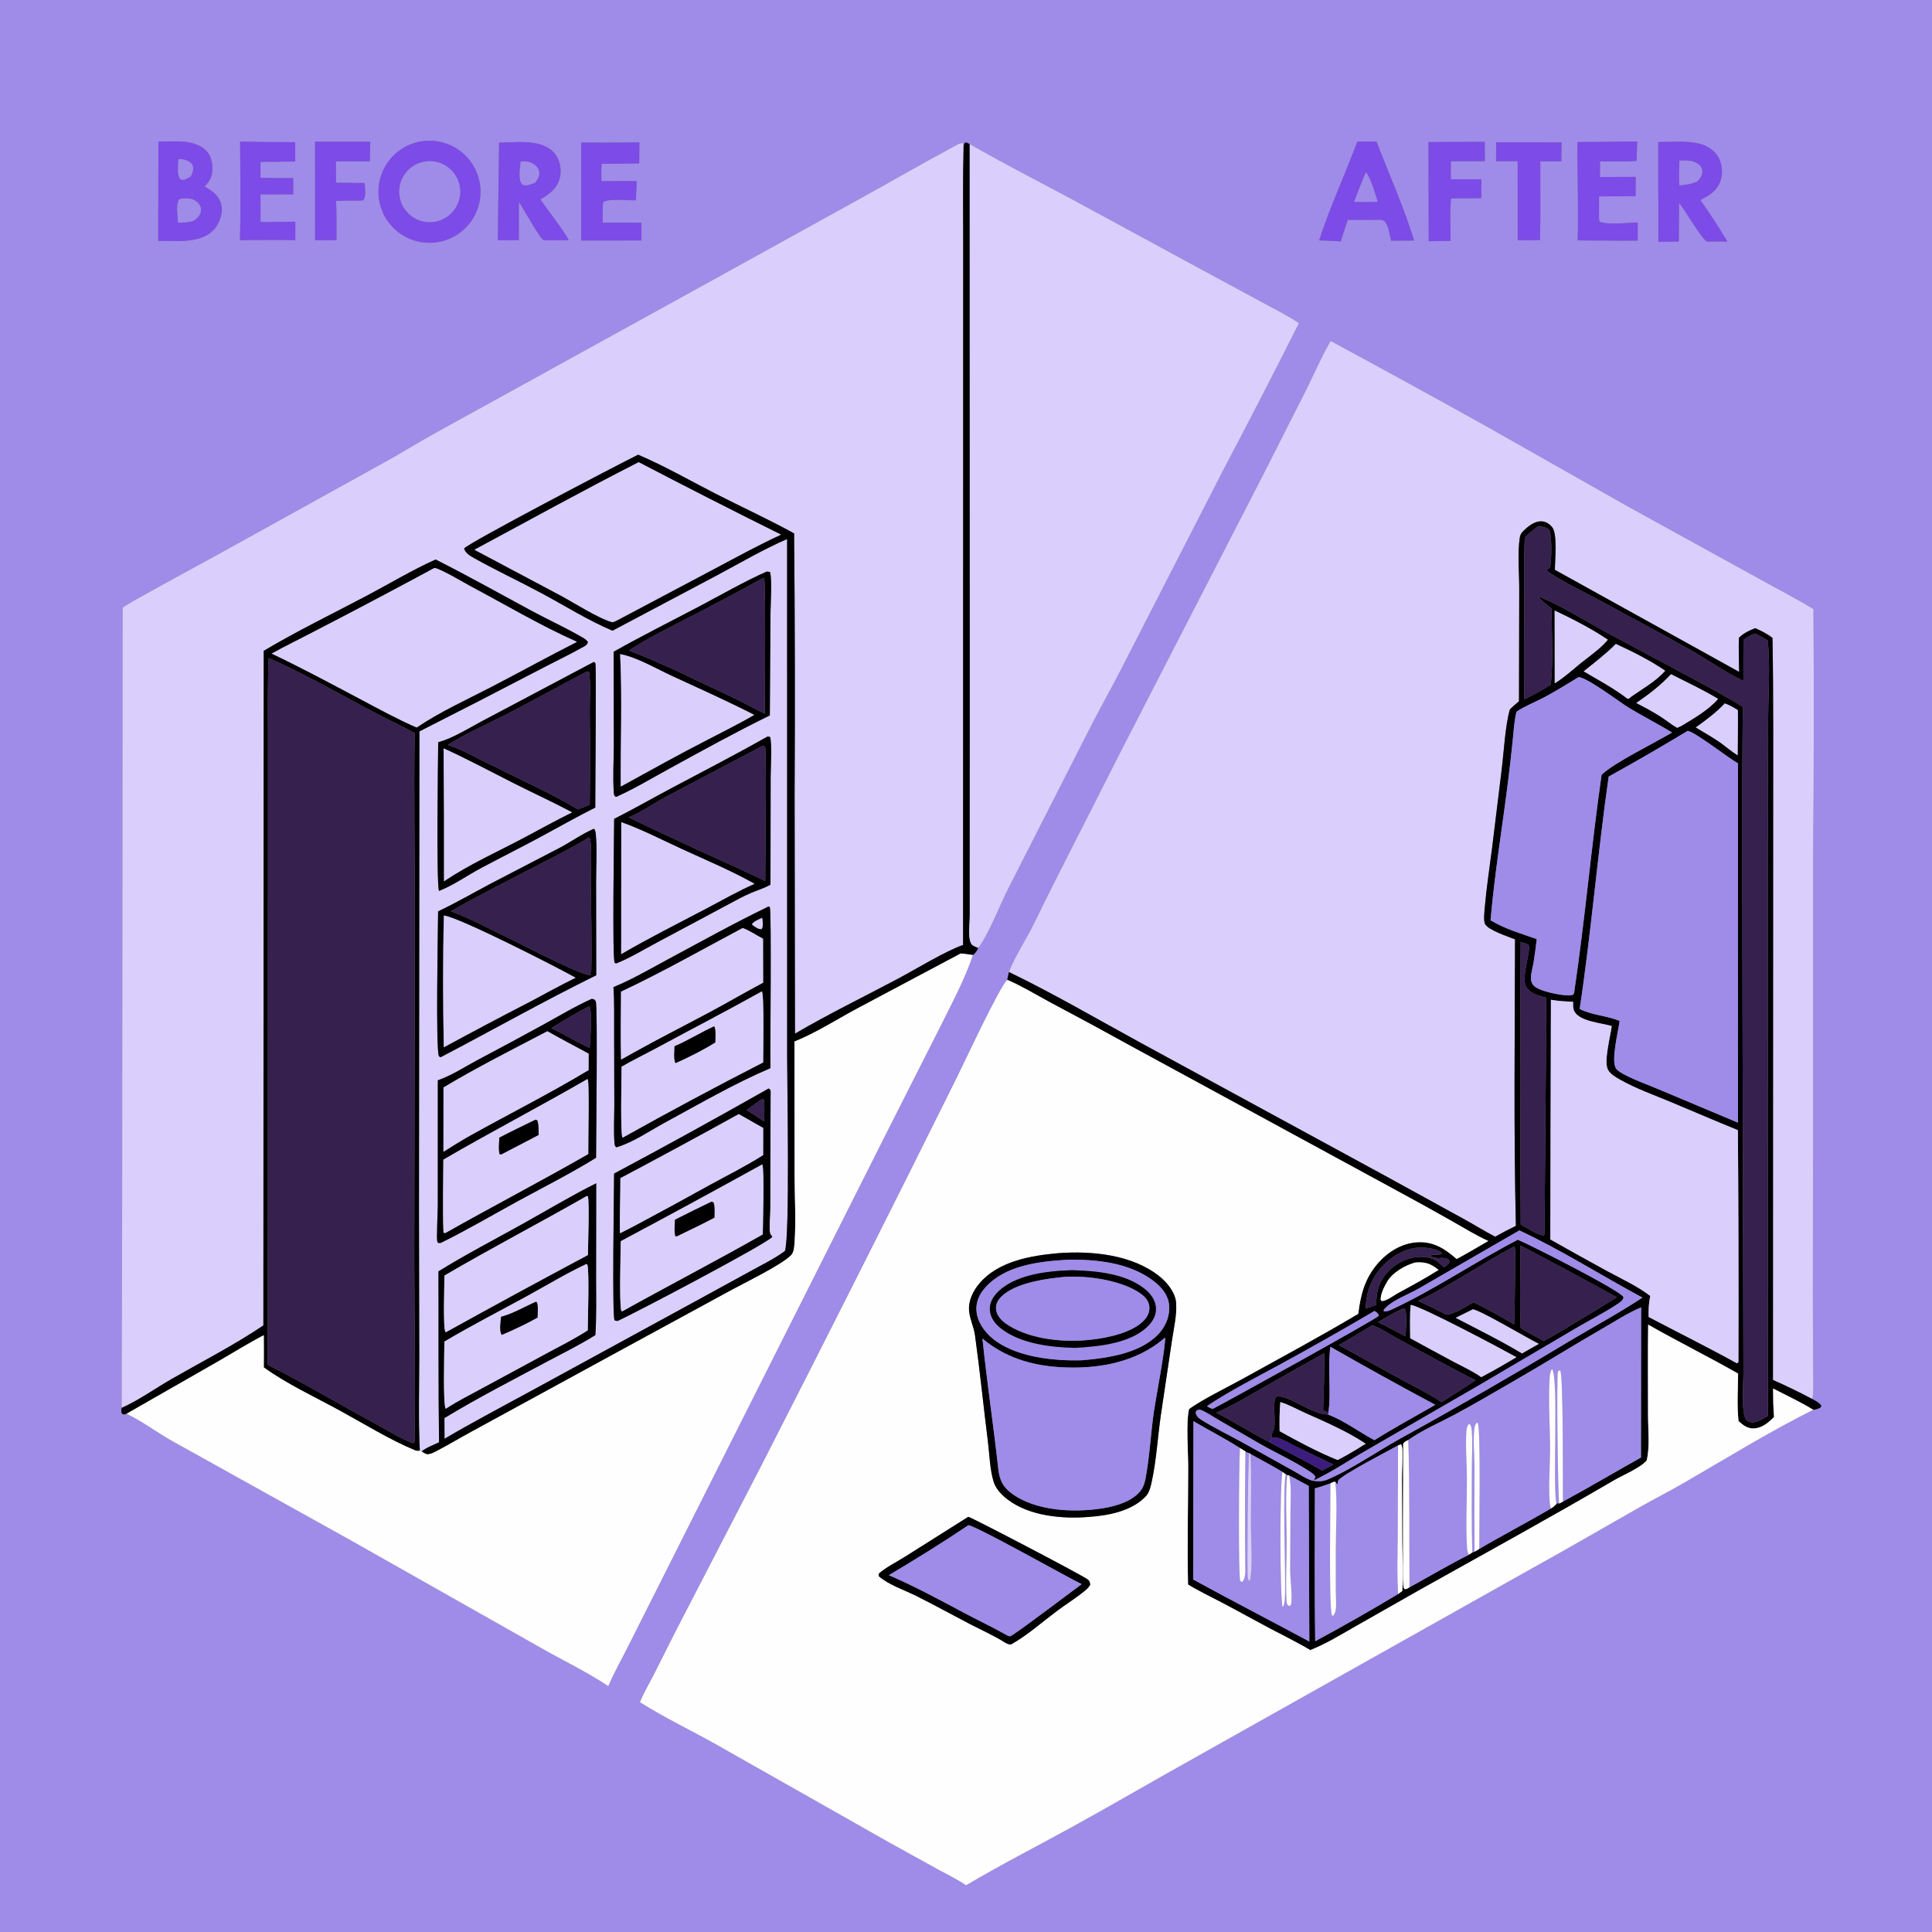<?xml version="1.0" encoding="utf-8" ?>
<svg xmlns="http://www.w3.org/2000/svg" xmlns:xlink="http://www.w3.org/1999/xlink" width="1024" height="1024">
	<rect width="100%" height="100%" fill="#808080" stroke="none"/>
	<path fill="#9F8BE8" d="M0 0L1024 0L1024 1024L0 1024L0 0ZM513.971 76.381L512.186 75.466L511.207 75.825L510.724 77.354L510.323 75.829C508.544 75.766 506.105 77.412 504.503 78.269C489.065 86.524 473.928 95.293 458.615 103.769L375.241 149.84L229.714 230.071C221.476 234.657 213.49 239.7 205.236 244.24L113.987 294.756C102.706 300.95 91.367 306.999 80.147 313.314C75.094 316.157 69.838 318.85 65.013 322.054L64.745 640.567L64.48 746.206C64.24 747.664 64.174 747.977 64.682 749.346C65.871 749.869 65.838 749.761 67.08 749.323C75.802 753.494 83.832 759.722 92.387 764.394L186.631 816.809L285.728 872.856C297.88 879.846 310.717 885.896 322.407 893.664C325.725 885.902 330.073 878.358 333.825 870.771L365.347 808.143L469.015 602.153L498.764 543.363C504.722 531.378 511.431 518.873 515.668 506.196C516.91 505.295 517.924 503.796 518.5 502.393C523.717 495.742 530.001 479.632 534.29 471.143L577.394 386.457C582.652 376.029 588.452 365.872 593.799 355.485L648.648 248.543C662.164 222.913 675.437 197.157 688.465 171.276C682.219 167.115 675.304 163.687 668.707 160.108L637.314 143.139L567.998 105.557C549.991 95.9 531.686 86.56 513.971 76.381ZM705.281 180.735C700.389 189.163 696.492 198.198 692.176 206.93L670.135 250.445L593.599 399.162C578.458 429.304 562.883 459.218 548.037 489.511C543.832 498.091 538.24 506.308 534.744 515.186C534.426 516.556 534.109 517.922 533.849 519.304C529.133 524.298 511.352 562.667 506.859 571.702C472.735 640.455 438.198 709.002 403.251 777.34L358.051 864.739L346.468 887.736C344.035 892.502 341.145 897.24 339.2 902.224C352.255 910.471 366.446 917.169 379.898 924.768L471.464 976.63L497.102 990.8C502.104 993.528 507.339 996.023 512.048 999.237C530.422 988.339 549.586 978.582 568.304 968.28C588.876 956.958 609.175 945.098 629.676 933.638L812.498 830.968C831.461 820.499 850.196 809.547 869.042 798.863C876.911 794.402 884.987 790.306 892.816 785.776C915.312 772.759 937.825 758.831 961.083 747.211C962.487 747.037 964.228 746.705 965.227 745.657L965.194 744.806C963.874 743.223 962.201 742.417 960.428 741.451C960.77 740.738 960.934 740.049 960.972 739.259C961.252 733.491 960.973 727.571 960.954 721.791L960.852 686.042L960.957 585.617L960.958 452.223C961.422 409.102 961.487 365.979 961.153 322.857C951.638 317.034 941.663 311.956 931.92 306.525L861.634 267.808L789.195 226.752C761.326 211.226 733.354 195.887 705.281 180.735ZM83.973 75.075L83.851 127.641C93.068 127.609 105.767 129.225 112.877 122.2C113.521 121.564 114.094 120.853 114.654 120.144C116.782 116.458 118.344 112.448 117.204 108.15C115.934 103.36 112.39 101.207 108.473 98.817C111.655 95.46 112.719 93.15 112.534 88.468C112.394 84.931 111.396 81.692 108.693 79.27C102.538 73.757 91.636 75.007 83.973 75.075ZM127.269 75.091C127.36 92.454 127.66 109.893 127.176 127.249C136.942 127.296 146.756 127.076 156.513 127.27L156.527 117.497C150.395 117.57 144.236 117.751 138.105 117.64L138.089 109.875L138.057 103.041L155.418 103.005L155.417 94.364C149.638 94.349 143.824 94.468 138.051 94.195L138.091 85.812L156.481 85.612L156.461 75.35C146.73 75.324 136.999 75.237 127.269 75.091ZM166.983 75.107L167.01 127.354L178.333 127.261C178.337 120.333 178.469 113.37 178.133 106.449C182.211 106.372 186.293 106.254 190.372 106.358L192.491 106.191C194.323 103.78 193.307 99.871 193.33 96.995L178.09 96.841L178.022 85.484L196.06 85.508L196.209 75.112L166.983 75.107ZM223.011 74.986C208.282 77.54 198.417 91.557 200.985 106.283C203.553 121.009 217.58 130.86 232.304 128.278C247.007 125.699 256.842 111.696 254.277 96.99C251.713 82.284 237.719 72.436 223.011 74.986ZM719.398 75.031C712.96 92.536 704.851 109.649 699.198 127.404C703.001 127.56 706.819 127.657 710.617 127.92C711.817 124.105 713.064 120.305 714.357 116.52L729.923 116.533C731.57 116.562 732.754 116.222 734.009 117.465C735.987 119.424 736.567 124.866 737.357 127.572L749.489 127.494C744.094 109.749 736.234 92.404 729.579 75.077L719.398 75.031ZM762.699 75.259L757.136 75.294L757.249 127.873L768.854 127.651C768.834 120.29 768.323 112.53 769.1 105.223C770.32 105.165 771.538 105.097 772.759 105.075C776.877 105.063 781.002 105.102 785.119 105.022L785.178 95.028L768.968 95.032L768.968 85.465C774.982 85.406 780.996 85.383 787.011 85.397L786.941 75.184L762.699 75.259ZM842.2 75.25L836.027 75.258C836.063 92.607 836.63 110.079 836.216 127.416C846.807 127.456 857.418 127.616 868.008 127.518L868.007 117.88C862.854 118.017 852.433 119.356 847.825 117.504C847.644 116.831 847.509 116.327 847.498 115.625L847.542 104.086L866.887 103.999L866.955 93.739L848.005 93.819L848.044 85.554C854.481 85.513 861.056 85.731 867.474 85.294L867.719 74.994L842.2 75.25ZM264.53 75.591L263.845 127.365L275.009 127.257L275.02 107.057C277.067 109.798 286.392 127.034 288.235 127.328C288.625 127.39 289.462 127.338 289.875 127.321C293.731 127.314 297.614 127.406 301.465 127.252C297.079 119.656 291.285 112.953 286.437 105.66C291.133 102.888 295.359 99.958 296.724 94.294C297.675 90.346 296.999 85.599 294.677 82.23C291.97 78.301 287.367 76.431 282.798 75.751C276.933 74.878 270.457 75.486 264.53 75.591ZM308.064 75.561L308.076 127.484L339.951 127.44L340.01 118.036L319.457 118.025L319.482 108.875L319.697 107.1C323.118 105.028 332.836 106.326 337.044 106.16L337.466 95.981L318.736 96.013C318.751 92.949 318.685 89.859 318.885 86.802C325.518 86.791 332.151 86.722 338.783 86.593L338.914 75.486C328.631 75.585 318.347 75.611 308.064 75.561ZM792.979 75.443L792.951 85.401L804.411 85.439L804.435 127.335C808.364 127.314 812.309 127.367 816.235 127.224L816.418 115.375L816.376 85.52L827.531 85.472L827.678 75.471L792.979 75.443ZM878.893 75.284L878.985 128.194L889.794 127.994L889.963 107.487C892.537 110.578 902.563 127.604 904.776 127.997C905.092 128.053 905.547 128.022 905.875 128.01L915.553 127.981C910.95 120.484 906.343 113.13 901.184 105.994C906.086 103.54 910.222 101.119 911.994 95.532C913.232 91.632 912.795 86.893 910.773 83.326C908.656 79.591 904.78 77.147 900.674 76.138C893.909 74.476 885.826 75.274 878.893 75.284Z"/>
	<path fill="#7D4BE7" d="M83.851 127.641L83.973 75.075C91.636 75.007 102.538 73.757 108.693 79.27C111.396 81.692 112.394 84.931 112.534 88.468C112.719 93.15 111.655 95.46 108.473 98.817C112.39 101.207 115.934 103.36 117.204 108.15C118.344 112.448 116.782 116.458 114.654 120.144C114.094 120.853 113.521 121.564 112.877 122.2C105.767 129.225 93.068 127.609 83.851 127.641ZM94.625 84.283C94.528 86.968 93.693 92.53 95.373 94.604C95.822 95.159 96.345 95.264 97.049 95.25C98.45 95.221 100.08 94.138 101.202 93.4C101.954 91.581 102.835 89.78 102.105 87.789C101.549 86.273 100.09 85.369 98.62 84.904C97.349 84.502 95.946 84.413 94.625 84.283ZM96.991 105.209C96.243 105.363 95.176 105.294 94.771 106.01C93.243 108.712 94.312 114.897 94.384 118.007C97.234 117.971 99.691 117.822 102.471 117.108C104.4 115.73 106.061 114.39 106.457 111.915C106.671 110.576 106.338 109.356 105.539 108.267C104.431 106.758 102.503 105.525 100.638 105.293C99.438 105.143 98.198 105.168 96.991 105.209Z"/>
	<path fill="#7D4BE7" d="M127.176 127.249C127.66 109.893 127.36 92.454 127.269 75.091C136.999 75.237 146.73 75.324 156.461 75.35L156.481 85.612L138.091 85.812L138.051 94.195C143.824 94.468 149.638 94.349 155.417 94.364L155.418 103.005L138.057 103.041L138.089 109.875L138.105 117.64C144.236 117.751 150.395 117.57 156.527 117.497L156.513 127.27C146.756 127.076 136.942 127.296 127.176 127.249Z"/>
	<path fill="#7D4BE7" d="M167.01 127.354L166.983 75.107L196.209 75.112L196.06 85.508L178.022 85.484L178.09 96.841L193.33 96.995C193.307 99.871 194.323 103.78 192.491 106.191L190.372 106.358C186.293 106.254 182.211 106.372 178.133 106.449C178.469 113.37 178.337 120.333 178.333 127.261L167.01 127.354Z"/>
	<path fill="#7D4BE7" d="M232.304 128.278C217.58 130.86 203.553 121.009 200.985 106.283C198.417 91.557 208.282 77.54 223.011 74.986C237.719 72.436 251.713 82.284 254.277 96.99C256.842 111.696 247.007 125.699 232.304 128.278ZM224.3 85.821C218.612 87.071 214.039 91.288 212.332 96.855C210.626 102.423 212.051 108.478 216.061 112.7C220.071 116.923 226.045 118.657 231.693 117.24C240.249 115.093 245.496 106.475 243.475 97.888C241.455 89.302 232.915 83.928 224.3 85.821Z"/>
	<path fill="#7D4BE7" d="M699.198 127.404C704.851 109.649 712.96 92.536 719.398 75.031L729.579 75.077C736.234 92.404 744.094 109.749 749.489 127.494L737.357 127.572C736.567 124.866 735.987 119.424 734.009 117.465C732.754 116.222 731.57 116.562 729.923 116.533L714.357 116.52C713.064 120.305 711.817 124.105 710.617 127.92C706.819 127.657 703.001 127.56 699.198 127.404ZM723.938 91.379C721.716 96.533 719.689 101.731 717.715 106.983L724.906 107.024L730.215 106.928C728.916 103.156 726.517 94.09 723.938 91.379Z"/>
	<path fill="#7D4BE7" d="M757.136 75.294L762.699 75.259L786.941 75.184L787.011 85.397C780.996 85.383 774.982 85.406 768.968 85.465L768.968 95.032L785.178 95.028L785.119 105.022C781.002 105.102 776.877 105.063 772.759 105.075C771.538 105.097 770.32 105.165 769.1 105.223C768.323 112.53 768.834 120.29 768.854 127.651L757.249 127.873L757.136 75.294Z"/>
	<path fill="#7D4BE7" d="M836.027 75.258L842.2 75.25L867.719 74.994L867.474 85.294C861.056 85.731 854.481 85.513 848.044 85.554L848.005 93.819L866.955 93.739L866.887 103.999L847.542 104.086L847.498 115.625C847.509 116.327 847.644 116.831 847.825 117.504C852.433 119.356 862.854 118.017 868.007 117.88L868.008 127.518C857.418 127.616 846.807 127.456 836.216 127.416C836.63 110.079 836.063 92.607 836.027 75.258Z"/>
	<path fill="#7D4BE7" d="M263.845 127.365L264.53 75.591C270.457 75.486 276.933 74.878 282.798 75.751C287.367 76.431 291.97 78.301 294.677 82.23C296.999 85.599 297.675 90.346 296.724 94.294C295.359 99.958 291.133 102.888 286.437 105.66C291.285 112.953 297.079 119.656 301.465 127.252C297.614 127.406 293.731 127.314 289.875 127.321C289.462 127.338 288.625 127.39 288.235 127.328C286.392 127.034 277.067 109.798 275.02 107.057L275.009 127.257L263.845 127.365ZM275.977 85.567C275.712 89.049 274.524 94.778 276.654 97.659C277.834 98.316 278.748 98.341 280.036 98.015C281.256 97.706 282.527 97.288 283.663 96.746C285.057 95.005 286.049 93.186 285.686 90.875C285.426 89.226 284.316 87.946 282.962 87.057C280.689 85.564 278.608 85.438 275.977 85.567Z"/>
	<path fill="#7D4BE7" d="M308.076 127.484L308.064 75.561C318.347 75.611 328.631 75.585 338.914 75.486L338.783 86.593C332.151 86.722 325.518 86.791 318.885 86.802C318.685 89.859 318.751 92.949 318.736 96.013L337.466 95.981L337.044 106.16C332.836 106.326 323.118 105.028 319.697 107.1L319.482 108.875L319.457 118.025L340.01 118.036L339.951 127.44L308.076 127.484Z"/>
	<path fill="#DACEFC" d="M65.013 322.054C69.838 318.85 75.094 316.157 80.147 313.314C91.367 306.999 102.706 300.95 113.987 294.756L205.236 244.24C213.49 239.7 221.476 234.657 229.714 230.071L375.241 149.84L458.615 103.769C473.928 95.293 489.065 86.524 504.503 78.269C506.105 77.412 508.544 75.766 510.323 75.829L510.724 77.354C510.266 95.055 510.513 112.819 510.508 130.528L510.489 219.998L510.454 500.86C501.214 504.007 485.432 513.688 476.192 518.602C457.942 528.307 439.182 537.386 421.357 547.86L421.16 420.88C421.419 374.823 421.329 328.764 420.891 282.708C407.356 275.246 393.117 268.75 379.335 261.706C365.849 254.813 352.15 246.929 338.232 241.008C326.685 246.691 248.439 287.635 245.977 290.71C246.664 293.164 249.209 294.636 251.341 295.834C263.079 302.427 275.354 308.132 287.215 314.517C299.519 321.14 311.771 328.826 324.623 334.284L380.93 304.443C392.87 298.044 404.757 291.104 417.183 285.694L417.202 559.799C417.179 573.795 418.744 655.938 415.999 663.088C410.406 667.194 403.877 670.361 397.807 673.722L363.938 692.241L283.375 736.191C267.407 744.904 251.296 753.35 235.611 762.569L235.547 751.611C253.187 740.894 271.833 731.336 290.047 721.624C298.531 717.1 307.434 712.743 315.56 707.61C316.225 697.432 315.921 687.08 315.939 676.879L316.007 627.162C302.562 633.863 289.567 641.724 276.431 649.021C261.747 657.178 246.669 665.003 232.389 673.851C232.53 704.036 232.268 734.255 232.711 764.433C229.804 765.843 225.905 767.235 223.471 769.303L223.377 768.997L222.509 768.936C221.688 752.368 222.21 735.595 222.216 719.001L222.064 641.253L222.306 387.652C243.195 377.086 264.014 366.38 284.761 355.536C292.975 351.244 301.486 347.165 309.556 342.649C310.719 341.998 311.27 341.583 311.578 340.295C310.744 338.88 309.067 338.081 307.673 337.277C299.413 332.516 290.585 328.502 282.17 323.975C265.117 314.801 248.171 305.261 230.888 296.544C218.251 302.229 206.041 309.606 193.764 316.074C175.778 325.549 157.236 334.549 139.776 344.954L139.599 702.494C124.147 712.908 107.272 721.556 91.109 730.81C82.316 735.844 73.718 742.087 64.48 746.206L64.745 640.567L65.013 322.054ZM406.33 302.958C394.157 308.372 382.335 315.227 370.54 321.443C355.483 329.378 340.054 337.072 325.248 345.432L325.341 394.831C325.327 403.158 324.723 411.978 325.349 420.249C325.436 421.39 325.479 421.501 326.25 422.285L326.754 422.3C336.389 417.935 345.694 412.351 354.976 407.271C372.506 397.676 390.063 387.964 408.024 379.191L408.376 325.182C408.399 320.46 409.306 307.264 408.135 303.224C407.448 303.03 407.056 302.928 406.33 302.958ZM314.631 350.897L257.292 381.259C249.788 385.154 240.32 391.262 232.263 393.398C232.137 402.095 231.234 468.475 232.678 472.214C240.336 469.207 247.67 463.98 254.964 460.095C265.264 454.609 275.697 449.375 285.981 443.858C295.808 438.586 305.524 433.007 315.502 428.031C315.507 420.134 316.083 353.17 315.595 351.71C315.5 351.424 315.257 351.212 315.087 350.963L314.631 350.897ZM406.716 390.441C390.095 399.834 373.093 408.599 356.23 417.548C345.961 422.997 335.888 428.769 325.512 434.023C325.479 443.167 324.425 508.24 325.806 510.355L326.629 510.628C333.969 507.71 341.08 503.346 348.065 499.627L385.847 479.435C389.755 477.344 393.642 475.17 397.714 473.41C401.232 471.889 405.048 470.789 408.37 468.882L408.466 411.655C408.465 407.26 409.25 394.312 408.175 390.637C407.606 390.472 407.311 390.346 406.716 390.441ZM314.529 439.381C308.274 442.104 302.68 446.172 296.655 449.354L260.467 468.142C251.1 473.101 241.785 478.507 232.208 483.03C232.094 493.6 230.914 555.461 232.592 559.719C233.369 560.337 232.982 560.224 233.654 560.3C261.133 545.904 288.185 530.622 316.018 516.913L315.948 467.469C315.944 459.131 316.536 450.246 315.774 441.965C315.677 440.91 315.439 440.151 314.886 439.256L314.529 439.381ZM407.408 480.429C389.383 489.136 371.734 498.963 354.088 508.43C344.617 513.511 335.091 519.124 325.137 523.195C325.677 531.129 325.475 539.167 325.504 547.12L325.602 585.471C325.613 592.165 325.149 599.239 325.705 605.874C325.805 607.07 325.861 607.262 326.645 608.109C335.47 605.553 344.207 599.432 352.305 595.045C370.634 585.115 389.184 574.311 408.347 566.134C408.142 555.974 409.02 483.309 408.011 480.841L407.408 480.429ZM313.69 529.394C304.911 533.331 296.568 538.345 288.138 542.979C276.413 549.42 264.634 555.762 252.803 562.006C246.102 565.581 239.233 570.127 232.056 572.577L232.045 638.803C232.036 641.946 231.349 656.019 231.718 657.725C231.833 658.261 231.943 658.358 232.213 658.755C232.705 658.79 233.168 658.881 233.647 658.746C247.366 652.032 260.643 644.179 274.055 636.858C288.016 629.237 302.395 622.005 315.924 613.643C315.938 605.471 316.842 533.269 315.767 530.778C315.603 530.397 315.282 530.105 315.04 529.769L313.69 529.394ZM407.361 576.939C380.266 592.327 352.968 607.356 325.476 622.022C325.434 632.186 324.376 697.232 325.724 699.792C326.314 699.974 326.733 700.126 327.356 700.118C335.752 696.427 407.428 658.653 409.347 655.528C409.029 655.056 408.357 654.311 408.184 653.802C407.526 651.867 408.238 642.87 408.25 640.144L408.425 580.276C408.422 579.015 408.805 577.467 407.361 576.939Z"/>
	<path d="M510.724 77.354L511.207 75.825L512.186 75.466L513.971 76.381L514.024 372.641L513.993 460.02L514.007 485.352C513.982 488.573 513.556 491.825 513.676 495.04C513.734 496.596 513.992 499.485 515.146 500.669C515.947 501.489 517.45 501.96 518.5 502.393C517.924 503.796 516.91 505.295 515.668 506.196C513.522 505.899 511.357 505.521 509.196 505.366L453.821 534.805C443.193 540.545 432.27 547.538 421.083 552.04L421.145 622.891C421.17 634.442 421.936 646.453 421.178 657.941C421.033 660.137 420.916 663.623 419.333 665.257C414.274 670.479 394.64 679.954 387.05 684.103L329.551 715.396L250.723 758.394C244.174 761.929 237.777 765.805 231.179 769.238C229.641 770.038 228.251 770.717 226.512 770.856C225.301 770.457 224.487 770.076 223.471 769.303C225.905 767.235 229.804 765.843 232.711 764.433C232.268 734.255 232.53 704.036 232.389 673.851C246.669 665.003 261.747 657.178 276.431 649.021C289.567 641.724 302.562 633.863 316.007 627.162L315.939 676.879C315.921 687.08 316.225 697.432 315.56 707.61C307.434 712.743 298.531 717.1 290.047 721.624C271.833 731.336 253.187 740.894 235.547 751.611L235.611 762.569C251.296 753.35 267.407 744.904 283.375 736.191L363.938 692.241L397.807 673.722C403.877 670.361 410.406 667.194 415.999 663.088C418.744 655.938 417.179 573.795 417.202 559.799L417.183 285.694C404.757 291.104 392.87 298.044 380.93 304.443L324.623 334.284C311.771 328.826 299.519 321.14 287.215 314.517C275.354 308.132 263.079 302.427 251.341 295.834C249.209 294.636 246.664 293.164 245.977 290.71C248.439 287.635 326.685 246.691 338.232 241.008C352.15 246.929 365.849 254.813 379.335 261.706C393.117 268.75 407.356 275.246 420.891 282.708C421.329 328.764 421.419 374.823 421.16 420.88L421.357 547.86C439.182 537.386 457.942 528.307 476.192 518.602C485.432 513.688 501.214 504.007 510.454 500.86L510.489 219.998L510.508 130.528C510.513 112.819 510.266 95.055 510.724 77.354ZM338.529 244.991C309.262 259.87 280.417 275.852 251.478 291.373L297.216 315.666C304.357 319.525 317.292 327.801 324.584 329.796L326.15 329.282L378.588 301.494C390.317 295.285 401.844 288.925 413.914 283.367C388.654 270.834 363.525 258.041 338.529 244.991ZM311.056 633.893C286.048 648.183 260.407 661.504 235.577 676.068C235.562 680.287 234.734 703.902 236.087 705.96L236.381 706.063C261.351 692.237 286.43 678.61 311.616 665.182C311.63 660.629 312.515 636.823 311.574 634.091L311.056 633.893ZM310.812 669.955C299.958 675.038 289.598 681.38 279.077 687.119C264.528 695.055 249.806 702.608 235.544 711.068C235.535 715.481 234.7 744.874 236.264 746.667C242.271 742.714 248.764 739.453 255.084 736.025L289.699 717.312C296.999 713.368 304.543 709.605 311.516 705.101C311.537 700.115 312.448 672.994 311.282 670.254L310.812 669.955Z"/>
	<path fill="#7D4BE7" d="M792.951 85.401L792.979 75.443L827.678 75.471L827.531 85.472L816.376 85.52L816.418 115.375L816.235 127.224C812.309 127.367 808.364 127.314 804.435 127.335L804.411 85.439L792.951 85.401Z"/>
	<path fill="#7D4BE7" d="M878.985 128.194L878.893 75.284C885.826 75.274 893.909 74.476 900.674 76.138C904.78 77.147 908.656 79.591 910.773 83.326C912.795 86.893 913.232 91.632 911.994 95.532C910.222 101.119 906.086 103.54 901.184 105.994C906.343 113.13 910.95 120.484 915.553 127.981L905.875 128.01C905.547 128.022 905.092 128.053 904.776 127.997C902.563 127.604 892.537 110.578 889.963 107.487L889.794 127.994L878.985 128.194ZM890.086 85.151C890.047 89.493 889.909 93.861 890.068 98.201C893.567 97.901 896.708 97.611 899.88 95.948C901.088 94.496 902.322 92.741 902.215 90.74C902.135 89.251 901.643 88.348 900.537 87.361C897.706 84.832 893.6 85.029 890.086 85.151Z"/>
	<path fill="#DACEFC" d="M513.971 76.381C531.686 86.56 549.991 95.9 567.998 105.557L637.314 143.139L668.707 160.108C675.304 163.687 682.219 167.115 688.465 171.276C675.437 197.157 662.164 222.913 648.648 248.543L593.799 355.485C588.452 365.872 582.652 376.029 577.394 386.457L534.29 471.143C530.001 479.632 523.717 495.742 518.5 502.393C517.45 501.96 515.947 501.489 515.146 500.669C513.992 499.485 513.734 496.596 513.676 495.04C513.556 491.825 513.982 488.573 514.007 485.352L513.993 460.02L514.024 372.641L513.971 76.381Z"/>
	<path fill="#9F8BE8" d="M101.202 93.4C100.08 94.138 98.45 95.221 97.049 95.25C96.345 95.264 95.822 95.159 95.373 94.604C93.693 92.53 94.528 86.968 94.625 84.283C95.946 84.413 97.349 84.502 98.62 84.904C100.09 85.369 101.549 86.273 102.105 87.789C102.835 89.78 101.954 91.581 101.202 93.4Z"/>
	<path fill="#9F8BE8" d="M890.068 98.201C889.909 93.861 890.047 89.493 890.086 85.151C893.6 85.029 897.706 84.832 900.537 87.361C901.643 88.348 902.135 89.251 902.215 90.74C902.322 92.741 901.088 94.496 899.88 95.948C896.708 97.611 893.567 97.901 890.068 98.201Z"/>
	<path fill="#9F8BE8" d="M231.693 117.24C226.045 118.657 220.071 116.923 216.061 112.7C212.051 108.478 210.626 102.423 212.332 96.855C214.039 91.288 218.612 87.071 224.3 85.821C232.915 83.928 241.455 89.302 243.475 97.888C245.496 106.475 240.249 115.093 231.693 117.24Z"/>
	<path fill="#9F8BE8" d="M283.663 96.746C282.527 97.288 281.256 97.706 280.036 98.015C278.748 98.341 277.834 98.316 276.654 97.659C274.524 94.778 275.712 89.049 275.977 85.567C278.608 85.438 280.689 85.564 282.962 87.057C284.316 87.946 285.426 89.226 285.686 90.875C286.049 93.186 285.057 95.005 283.663 96.746Z"/>
	<path fill="#9F8BE8" d="M717.715 106.983C719.689 101.731 721.716 96.533 723.938 91.379C726.517 94.09 728.916 103.156 730.215 106.928L724.906 107.024L717.715 106.983Z"/>
	<path fill="#9F8BE8" d="M94.384 118.007C94.312 114.897 93.243 108.712 94.771 106.01C95.176 105.294 96.243 105.363 96.991 105.209C98.198 105.168 99.438 105.143 100.638 105.293C102.503 105.525 104.431 106.758 105.539 108.267C106.338 109.356 106.671 110.576 106.457 111.915C106.061 114.39 104.4 115.73 102.471 117.108C99.691 117.822 97.234 117.971 94.384 118.007Z"/>
	<path fill="#DACEFC" d="M534.744 515.186C538.24 506.308 543.832 498.091 548.037 489.511C562.883 459.218 578.458 429.304 593.599 399.162L670.135 250.445L692.176 206.93C696.492 198.198 700.389 189.163 705.281 180.735C733.354 195.887 761.326 211.226 789.195 226.752L861.634 267.808L931.92 306.525C941.663 311.956 951.638 317.034 961.153 322.857C961.487 365.979 961.422 409.102 960.958 452.223L960.957 585.617L960.852 686.042L960.954 721.791C960.973 727.571 961.252 733.491 960.972 739.259C960.934 740.049 960.77 740.738 960.428 741.451C953.639 737.857 946.726 734.503 939.701 731.397L939.812 434.57C939.764 402.439 940.05 370.248 939.455 338.124C936.639 335.874 933.58 334.439 930.332 332.94C926.988 334.189 924.3 335.565 921.658 338.002C921.43 344 921.704 350.096 921.771 356.102L824.127 302.034C824.117 297.176 825.621 282.841 822.621 279.344C821.184 277.668 819.385 276.457 817.133 276.334C813.413 276.131 809.932 278.934 807.429 281.421C806.312 282.532 805.737 283.448 805.502 285.032C804.222 293.665 805.236 303.534 805.23 312.323L805.092 371.693C803.426 373.048 801.865 374.49 800.294 375.952C797.822 384.065 797.008 399.432 795.858 408.45L790.793 449.793C789.481 460.128 787.854 470.539 786.97 480.915C786.792 483.004 786.213 487.837 787.085 489.669C788.674 493.009 799.499 496.443 802.986 497.872C802.896 548.46 802.259 599.168 803.45 649.737C799.718 651.535 796.088 653.426 792.49 655.479C787.096 652.702 781.886 649.438 776.569 646.5L736.051 624.23L604.461 552.657C581.379 540.072 558.406 526.592 534.744 515.186Z"/>
	<path fill="#DACEFC" d="M251.478 291.373C280.417 275.852 309.262 259.87 338.529 244.991C363.525 258.041 388.654 270.834 413.914 283.367C401.844 288.925 390.317 295.285 378.588 301.494L326.15 329.282L324.584 329.796C317.292 327.801 304.357 319.525 297.216 315.666L251.478 291.373Z"/>
	<path d="M534.744 515.186C558.406 526.592 581.379 540.072 604.461 552.657L736.051 624.23L776.569 646.5C781.886 649.438 787.096 652.702 792.49 655.479C796.088 653.426 799.718 651.535 803.45 649.737C802.259 599.168 802.896 548.46 802.986 497.872C799.499 496.443 788.674 493.009 787.085 489.669C786.213 487.837 786.792 483.004 786.97 480.915C787.854 470.539 789.481 460.128 790.793 449.793L795.858 408.45C797.008 399.432 797.822 384.065 800.294 375.952C801.865 374.49 803.426 373.048 805.092 371.693L805.23 312.323C805.236 303.534 804.222 293.665 805.502 285.032C805.737 283.448 806.312 282.532 807.429 281.421C809.932 278.934 813.413 276.131 817.133 276.334C819.385 276.457 821.184 277.668 822.621 279.344C825.621 282.841 824.117 297.176 824.127 302.034L921.771 356.102C921.704 350.096 921.43 344 921.658 338.002C924.3 335.565 926.988 334.189 930.332 332.94C933.58 334.439 936.639 335.874 939.455 338.124C940.05 370.248 939.764 402.439 939.812 434.57L939.701 731.397C946.726 734.503 953.639 737.857 960.428 741.451C962.201 742.417 963.874 743.223 965.194 744.806L965.227 745.657C964.228 746.705 962.487 747.037 961.083 747.211C954.275 743.065 946.87 739.596 939.777 735.947C939.805 740.995 939.845 745.999 940.283 751.034C937.514 753.856 934.207 756.709 930.087 757.065C926.404 757.384 924.078 755.566 921.462 753.224C920.561 745.018 921.169 736.298 921.228 728.034C905.528 719.069 889.282 711.06 873.559 702.074C873.328 718.074 873.515 734.103 873.497 750.107C873.488 757.548 874.537 766.861 872.768 774.092C869.479 778.016 859.879 782.027 855.215 784.756C821.108 804.711 786.475 823.644 752.007 842.958L718.337 862.089C710.623 866.47 702.734 871.368 694.455 874.597C687.478 870.414 680.126 866.874 672.94 863.067C664.463 858.577 656.099 853.884 647.604 849.423C641.637 846.29 635.419 843.358 629.679 839.829C629.217 819.136 629.741 798.314 629.769 777.61C629.779 769.582 628.553 753.739 630.21 746.874C636.247 742.201 650.55 735.214 657.866 731.168C678.56 719.726 699.576 708.425 719.899 696.341C721.144 686.269 723.282 677.869 729.973 669.953C735.213 663.754 742.673 658.996 750.916 658.425C759.642 657.82 765.81 661.802 772.049 667.298C777.715 664.28 783.248 660.934 788.82 657.742C782.233 654.784 775.961 650.84 769.672 647.297C759.95 641.787 750.171 636.38 740.335 631.077L600.061 554.803C585.771 546.888 571.405 539.113 556.962 531.479C549.372 527.393 541.752 522.734 533.849 519.304C534.109 517.922 534.426 516.556 534.744 515.186ZM762.398 666.887C760.98 666.633 759.106 666.585 758.039 665.547C760.004 664.426 762.113 665.624 764.264 664.497L764.305 664.164C761.986 661.872 756.318 661.225 753.166 661.23C745.537 661.241 738.389 665.316 733.163 670.675C727.034 676.959 723.912 684.836 723.928 693.583L729.442 691.585C729.469 684.079 730.882 678.752 736.42 673.26C740.776 668.941 747.148 666.065 753.332 666.175C756.272 666.228 758.815 666.741 761.369 668.208L765.393 671.686C765.912 671.33 766.543 670.952 767.016 670.526C768.05 669.594 768.149 669.489 768.239 668.17L767.366 667.302C765.515 666.641 764.335 666.576 762.398 666.887ZM704.132 748.461C702.944 748.17 702.029 748.235 701.283 747.221C701.597 737.261 702.06 727.221 701.814 717.257C690.65 723.438 679.537 729.709 668.475 736.07C660.659 740.539 652.919 745.211 644.633 748.772C654.257 753.629 663.305 759.484 672.869 764.395C682.111 769.486 691.608 774.155 700.753 779.403L706.73 776.235C699.753 772.943 692.805 769.588 685.887 766.172C683.204 764.87 680.187 763.017 677.349 762.145C676.281 761.817 675.07 761.923 673.97 762.002C673.773 759.821 675.331 757.907 675.505 755.72C675.808 751.91 675.2 748.008 675.432 744.174C675.526 742.61 675.588 741.046 676.801 739.995C684.165 740.011 694.422 749.131 703.33 749.74C703.532 749.754 703.734 749.762 703.936 749.773C712.399 752.924 720.451 759.073 728.478 763.334C738.96 756.712 749.998 750.796 760.735 744.573C742.048 734.596 723.509 724.342 705.126 713.816C703.608 725.263 705.597 737.055 704.132 748.461ZM746.413 763.236C745.164 763.89 744.398 764.057 743.71 765.311C743.828 773.914 743.264 839.444 743.914 841.369C744.031 841.716 744.304 841.989 744.5 842.298C745.621 842.308 746.159 841.88 747.078 841.285C757.547 835.576 767.891 829.379 778.547 824.049L780.39 822.798L781.526 822.452L784.057 820.955C796.593 813.573 809.532 806.9 822.059 799.495C823.206 798.852 824.009 798.072 824.929 797.156L825.173 796.736L826.429 796.881L828.374 795.877C842.298 788.35 855.917 780.241 869.739 772.523L869.828 692.923C862.958 695.782 856.266 700.176 849.817 703.885C833.738 713.13 818.042 722.984 801.955 732.212C791.661 738.117 781.399 744.24 770.926 749.817C762.764 754.164 753.998 757.902 746.413 763.236ZM740.999 766.12C735.885 768.923 711.371 781.627 709.251 784.703L708.924 786.539L708.722 786.642L707.649 785.254C706.673 785.486 705.987 785.678 705.154 786.247C702.426 787.15 699.698 788.139 696.921 788.881C696.875 815.868 696.68 842.901 697.08 869.882C711.791 861.93 726.628 853.566 740.941 844.908C741.719 844.399 742.455 843.858 743.202 843.304C744.117 835.396 743.211 825.303 743.199 817.158L743.07 783.816C743.087 779.099 743.415 774.355 743.313 769.642C743.281 768.166 743.298 766.818 742.597 765.477L740.999 766.12ZM657.191 767.488C649.234 762.38 640.691 758.081 632.552 753.251L632.396 837.167C652.795 848.336 673.492 859.008 693.97 870.04L693.645 787.57C690.209 785.712 686.793 783.787 683.289 782.062L682.228 781.838L681.527 781.471L679.798 780.178C674.227 776.862 668.536 773.78 662.84 770.686L662.125 770.091C661.01 769.961 660.923 769.9 660.078 769.261L657.191 767.488ZM696.241 784.683L697.234 782.885C696.614 781.457 695.228 780.622 693.969 779.791C685.69 774.326 676.125 770.052 667.489 765.077L646.194 752.783C643.222 751.084 640.143 748.893 637.022 747.527C635.883 747.028 635.481 747.085 634.367 747.521L633.691 748.59C634.138 750.555 634.971 751.431 636.664 752.496C643.379 756.721 650.889 760.351 657.866 764.168L685.734 779.697C688.787 781.361 692.478 783.972 695.789 784.845C698.472 785.181 700.842 785.297 703.395 784.258C715.241 779.441 730.912 768.643 742.796 762.124C772.756 745.623 802.397 728.548 831.702 710.908C844.594 703.218 858.025 696.023 870.531 687.751C848.72 676.066 827.717 662.613 805.282 652.145L752.094 682.87C746.693 685.981 738.289 688.954 734.062 693.499C733.267 694.354 733.44 693.935 733.457 695.005C735.027 695.259 736.504 694.596 737.908 693.941C760.707 683.32 782.072 668.65 804.5 657.082C811.707 660.15 857.848 683.493 860.32 687.298C860.602 687.732 860.557 687.755 860.314 688.27C859.782 689.399 858.882 690.106 857.866 690.79C850.606 695.676 842.442 699.755 834.885 704.215L782.069 735.293L723.626 769.067C714.446 774.278 705.867 780.256 696.241 784.683ZM815.195 278.955C812.749 280.833 810.32 282.65 808.174 284.876C807.574 298.111 807.932 311.493 807.909 324.746C807.883 340.005 807.546 355.369 807.994 370.618C812.777 368.311 817.426 365.738 821.92 362.911C823.341 350.875 822.391 334.916 822.352 322.475C819.708 320.475 817.313 318.526 815.063 316.082C825.887 319.901 840.918 329.555 851.574 335.238L895.348 358.68C904.898 363.861 914.531 368.861 923.729 374.663C923.193 421.249 923.483 467.875 923.526 514.465L924.042 728.479C924.036 733.24 922.634 750.006 925.838 752.843C926.932 753.812 928.7 754.04 930.09 753.765C932.493 753.289 934.944 751.655 937.065 750.44L937.101 455.227C936.981 430.435 937 405.642 937.157 380.85C937.244 367.33 938.275 352.971 936.969 339.548C934.697 338.09 932.577 336.786 930.052 335.795C927.844 336.699 926.007 337.648 924.077 339.054C924.019 346.328 924.002 353.602 924.027 360.877C914.314 356.293 905.425 349.844 896.072 344.571C879.915 335.464 863.477 326.7 847.166 317.868C841.95 315.043 822.615 305.41 819.617 302.21L821.546 300.933C822.369 296.647 822.615 285.029 821.272 281.079C819.416 279.326 817.689 279.026 815.195 278.955ZM824.01 323.599L824.045 362.159C830.148 358.368 834.851 353.618 840.508 349.366C844.536 346.187 848.905 343.069 852.17 339.079C843.556 333.203 833.407 328.081 824.01 323.599ZM856.439 341.323C851.178 346.619 845.216 351.147 839.409 355.82C847.397 360.551 855.298 364.703 862.71 370.388C863.91 370.024 863.382 370.334 864.291 369.452C870.528 365.016 877.476 361.278 882.583 355.505C874.588 350.056 865.219 345.341 856.439 341.323ZM885.697 357.361C880.085 363.34 874.044 367.988 867.291 372.598C871.731 374.899 876.147 377.216 880.348 379.941C883.229 381.81 885.943 384.054 888.925 385.737C889.727 385.399 890.5 385.065 891.274 384.665C897.924 380.62 905.465 376.35 910.61 370.447C902.628 365.55 894.012 361.662 885.697 357.361ZM836.685 358.896C830.617 362.557 824.57 366.341 818.31 369.666C813.539 372.201 808.235 374.2 803.768 377.22C802.505 382.224 802.267 387.636 801.729 392.77C800.979 400.216 800.13 407.651 799.18 415.075C796.157 439.231 792.085 463.564 790.029 487.796C798.022 492.528 805.886 494.694 814.49 497.737C814.04 501.875 813.486 506.002 812.83 510.113C812.387 512.802 811.398 515.761 811.435 518.481C811.455 519.934 811.842 521.171 812.8 522.295C815.443 525.397 827.663 527.73 831.822 527.586C832.474 527.563 833.023 527.44 833.652 527.279C834.273 526.458 834.32 526.571 834.42 525.453C840.086 487.315 843.398 448.847 848.865 410.679C855.289 404.314 877.1 393.745 886.229 388.246C878.782 383.72 871.047 379.755 863.582 375.296C859.073 372.603 841.25 359.014 836.685 358.896ZM914.188 372.851C909.54 377.796 904.311 381.603 898.833 385.549C903.224 388.189 907.74 390.753 911.954 393.666C914.921 395.899 917.857 398.301 920.97 400.32C921.022 392.347 921.197 384.354 921.089 376.383C918.827 374.998 916.716 373.718 914.188 372.851ZM894.501 387.383C880.701 395.717 866.745 403.788 852.638 411.592C846.752 452.522 843.42 493.883 837.26 534.783C844.068 538.176 851.566 538.264 858.435 541.114C857.746 546.577 853.743 562.183 856.52 566.326C858.844 569.793 873.634 575.003 878.198 576.978L921.155 595.03L921.163 404.599C916.015 401.703 898.288 387.845 894.501 387.383ZM805.981 499.325C805.661 549.228 805.671 599.133 806.009 649.036C808.638 650.335 815.887 655.205 818.464 654.736L818.615 653.125L819.339 565.018C819.472 552.957 819.26 540.853 819.604 528.799C815.689 527.828 811.246 526.803 808.966 523.12C805.782 517.975 812.253 502.369 809.863 500.604C809.247 500.15 807.645 499.789 806.877 499.573L805.981 499.325ZM822.018 529.887L821.706 656.915C831.684 662.563 841.703 668.136 851.764 673.634C859.347 677.752 867.883 681.63 874.698 686.907C873.812 690.628 873.735 694.215 873.814 698.024C889.348 706.201 905.161 714.007 920.51 722.517L921.274 722.174L921.411 721.523C921.523 680.684 921.427 639.845 921.121 599.008C909.189 594.208 897.41 589.059 885.536 584.123C876.615 580.415 867.112 577.034 858.696 572.296C856.458 571.037 853.209 569.151 852.132 566.745C850.05 562.097 853.606 549.117 854.258 543.808C848.953 542.234 837.333 541.416 834.489 536.136C833.625 534.53 833.776 532.765 833.782 530.99C829.822 530.795 825.922 530.62 822.018 529.887ZM802.556 660.648C785.353 669.676 769.247 681.166 751.693 689.466C756.508 691.827 761.446 694.067 766.178 696.582C769.515 697.456 777.928 691.942 781.036 690.252C788.363 693.859 795.533 697.775 802.528 701.991C802.821 692.456 802.989 682.917 803.034 673.378C803.052 669.342 803.412 664.918 802.838 660.936L802.556 660.648ZM805.911 660.136C805.801 674.685 805.421 689.344 805.981 703.882C809.998 706.309 814.081 708.556 818.217 710.77C826.402 706.384 834.177 701.266 842.243 696.668L856.947 687.59C840.025 678.272 823.013 669.12 805.911 660.136ZM750.179 669.144C744.8 670.577 738.111 674.388 735.198 679.379C733.593 682.129 731.83 685.545 731.772 688.762L732.323 689.6C734.771 689.573 738.374 686.883 740.518 685.609C747.926 681.585 755.353 677.562 762.495 673.074C758.076 669.675 755.824 668.82 750.179 669.144ZM747.688 691.643C747.144 697.474 747.401 703.425 747.432 709.278C755.129 713.501 762.847 717.684 770.586 721.828C775.372 724.384 780.667 726.752 785.069 729.91C788.83 727.939 792.547 725.884 796.217 723.747L803.737 719.35C797.213 715.687 752.64 691.948 747.688 691.643ZM744.11 693.411C739.31 695.398 734.742 698.008 730.413 700.872C732.345 701.776 734.296 702.646 736.161 703.684L744.999 708.321C745.038 705.149 746.083 695.862 744.407 693.529L744.11 693.411ZM780.612 693.991C777.617 695.509 774.61 697.003 771.591 698.472C783.305 704.621 795.401 710.505 806.715 717.345C809.668 715.651 812.6 713.887 815.599 712.279C809.864 709.478 784.196 694.228 780.612 693.991ZM728.475 694.876C711.819 704.658 695.007 714.172 678.046 723.414C665.273 730.364 651.807 737.161 639.735 745.261C640.718 746.014 641.542 746.378 642.71 746.779C650.47 742.813 729.489 699.107 730.87 697.357C730.395 696.135 729.843 695.642 728.713 694.966C728.64 694.922 728.554 694.906 728.475 694.876ZM727.362 702.405C721.509 706.013 715.593 709.519 709.618 712.922L743.826 731.77C750.53 735.44 757.773 738.849 764.052 743.195C770.051 739.335 776.17 735.585 782.036 731.528C768.33 724.782 754.945 717.061 741.459 709.865C736.965 707.467 732.128 704.051 727.362 702.405ZM678.596 743.123C678.152 748.244 678.136 753.407 678.226 758.545C688.223 764.111 698.336 769.516 708.951 773.826C712.253 772.174 715.411 770.351 718.578 768.456L723.837 765.197C713.687 758.506 703.062 753.966 692.013 749.021C687.619 747.054 683.205 744.517 678.596 743.123Z"/>
	<path fill="#36204E" d="M808.174 284.876C810.32 282.65 812.749 280.833 815.195 278.955C817.689 279.026 819.416 279.326 821.272 281.079C822.615 285.029 822.369 296.647 821.546 300.933L819.617 302.21C822.615 305.41 841.95 315.043 847.166 317.868C863.477 326.7 879.915 335.464 896.072 344.571C905.425 349.844 914.314 356.293 924.027 360.877C924.002 353.602 924.019 346.328 924.077 339.054C926.007 337.648 927.844 336.699 930.052 335.795C932.577 336.786 934.697 338.09 936.969 339.548C938.275 352.971 937.244 367.33 937.157 380.85C937 405.642 936.981 430.435 937.101 455.227L937.065 750.44C934.944 751.655 932.493 753.289 930.09 753.765C928.7 754.04 926.932 753.812 925.838 752.843C922.634 750.006 924.036 733.24 924.042 728.479L923.526 514.465C923.483 467.875 923.193 421.249 923.729 374.663C914.531 368.861 904.898 363.861 895.348 358.68L851.574 335.238C840.918 329.555 825.887 319.901 815.063 316.082C817.313 318.526 819.708 320.475 822.352 322.475C822.391 334.916 823.341 350.875 821.92 362.911C817.426 365.738 812.777 368.311 807.994 370.618C807.546 355.369 807.883 340.005 807.909 324.746C807.932 311.493 807.574 298.111 808.174 284.876Z"/>
	<path d="M67.08 749.323C65.838 749.761 65.871 749.869 64.682 749.346C64.174 747.977 64.24 747.664 64.48 746.206C73.718 742.087 82.316 735.844 91.109 730.81C107.272 721.556 124.147 712.908 139.599 702.494L139.776 344.954C157.236 334.549 175.778 325.549 193.764 316.074C206.041 309.606 218.251 302.229 230.888 296.544C248.171 305.261 265.117 314.801 282.17 323.975C290.585 328.502 299.413 332.516 307.673 337.277C309.067 338.081 310.744 338.88 311.578 340.295C311.27 341.583 310.719 341.998 309.556 342.649C301.486 347.165 292.975 351.244 284.761 355.536C264.014 366.38 243.195 377.086 222.306 387.652L222.064 641.253L222.216 719.001C222.21 735.595 221.688 752.368 222.509 768.936C221.439 769.064 220.713 769.018 219.706 768.602C206.653 763.21 192.609 754.508 180.036 747.646C167.042 740.555 151.647 733.383 139.811 724.742C139.864 719.054 139.864 713.367 139.81 707.68C131.379 712.072 123.344 717.133 115.102 721.861L67.08 749.323ZM230.275 301.034C209.027 312.514 187.672 323.795 166.212 334.874C158.837 338.748 151.293 342.383 144.008 346.416C159.73 353.878 175.102 362.135 190.479 370.28C200.447 375.559 210.494 381.085 220.838 385.584C233.14 377.235 247.256 370.858 260.467 364.017C275.609 356.176 290.581 347.881 305.787 340.189C286.518 331.677 268.047 320.645 249.435 310.754C245.886 308.868 233.691 301.526 230.275 301.034ZM142.409 348.779C141.775 363.208 142.05 377.74 142.042 392.185L142.028 463.264L141.923 723.371C160.754 732.814 179.651 744.175 198.317 754.227C204.883 757.763 211.942 762.457 218.964 764.921L219.696 764.493C220.302 732.016 219.625 699.503 219.57 667.019L219.868 486.515C219.904 453.824 219.265 421.152 219.785 388.456C211.002 383.967 202.119 379.637 193.427 374.976C176.651 365.981 159.853 356.434 142.409 348.779Z"/>
	<path fill="#DACEFC" d="M144.008 346.416C151.293 342.383 158.837 338.748 166.212 334.874C187.672 323.795 209.027 312.514 230.275 301.034C233.691 301.526 245.886 308.868 249.435 310.754C268.047 320.645 286.518 331.677 305.787 340.189C290.581 347.881 275.609 356.176 260.467 364.017C247.256 370.858 233.14 377.235 220.838 385.584C210.494 381.085 200.447 375.559 190.479 370.28C175.102 362.135 159.73 353.878 144.008 346.416Z"/>
	<path d="M325.248 345.432C340.054 337.072 355.483 329.378 370.54 321.443C382.335 315.227 394.157 308.372 406.33 302.958C407.056 302.928 407.448 303.03 408.135 303.224C409.306 307.264 408.399 320.46 408.376 325.182L408.024 379.191C390.063 387.964 372.506 397.676 354.976 407.271C345.694 412.351 336.389 417.935 326.754 422.3L326.25 422.285C325.479 421.501 325.436 421.39 325.349 420.249C324.723 411.978 325.327 403.158 325.341 394.831L325.248 345.432ZM404.33 306.456C390.433 314.095 376.42 321.524 362.297 328.738C352.574 333.817 342.507 338.706 333.353 344.77C341.75 347.947 349.956 351.686 358.168 355.313C368.975 360.614 379.932 365.598 390.769 370.838C395.686 373.216 400.426 376.009 405.383 378.274C405.313 371.783 405.957 308.155 404.998 306.669L404.33 306.456ZM328.702 346.735C329.841 370.018 328.861 393.556 329.021 416.877C344.341 408.492 359.591 399.91 375.149 391.973C383.35 387.688 391.747 383.596 399.715 378.893C385.421 371.597 370.706 365.011 356.132 358.292C348.237 354.651 336.911 348.065 328.702 346.735Z"/>
	<path fill="#36204E" d="M333.353 344.77C342.507 338.706 352.574 333.817 362.297 328.738C376.42 321.524 390.433 314.095 404.33 306.456L404.998 306.669C405.957 308.155 405.313 371.783 405.383 378.274C400.426 376.009 395.686 373.216 390.769 370.838C379.932 365.598 368.975 360.614 358.168 355.313C349.956 351.686 341.75 347.947 333.353 344.77Z"/>
	<path fill="#DACEFC" d="M824.045 362.159L824.01 323.599C833.407 328.081 843.556 333.203 852.17 339.079C848.905 343.069 844.536 346.187 840.508 349.366C834.851 353.618 830.148 358.368 824.045 362.159Z"/>
	<path fill="#DACEFC" d="M839.409 355.82C845.216 351.147 851.178 346.619 856.439 341.323C865.219 345.341 874.588 350.056 882.583 355.505C877.476 361.278 870.528 365.016 864.291 369.452C863.382 370.334 863.91 370.024 862.71 370.388C855.298 364.703 847.397 360.551 839.409 355.82Z"/>
	<path fill="#DACEFC" d="M329.021 416.877C328.861 393.556 329.841 370.018 328.702 346.735C336.911 348.065 348.237 354.651 356.132 358.292C370.706 365.011 385.421 371.597 399.715 378.893C391.747 383.596 383.35 387.688 375.149 391.973C359.591 399.91 344.341 408.492 329.021 416.877Z"/>
	<path fill="#36204E" d="M141.923 723.371L142.028 463.264L142.042 392.185C142.05 377.74 141.775 363.208 142.409 348.779C159.853 356.434 176.651 365.981 193.427 374.976C202.119 379.637 211.002 383.967 219.785 388.456C219.265 421.152 219.904 453.824 219.868 486.515L219.57 667.019C219.625 699.503 220.302 732.016 219.696 764.493L218.964 764.921C211.942 762.457 204.883 757.763 198.317 754.227C179.651 744.175 160.754 732.814 141.923 723.371Z"/>
	<path d="M232.263 393.398C240.32 391.262 249.788 385.154 257.292 381.259L314.631 350.897L315.087 350.963C315.257 351.212 315.5 351.424 315.595 351.71C316.083 353.17 315.507 420.134 315.502 428.031C305.524 433.007 295.808 438.586 285.981 443.858C275.697 449.375 265.264 454.609 254.964 460.095C247.67 463.98 240.336 469.207 232.678 472.214C231.234 468.475 232.137 402.095 232.263 393.398ZM311.048 355.928C296.406 363.62 281.95 371.663 267.238 379.221C257.323 384.315 246.673 388.823 237.304 394.866C246.18 397.589 253.752 402.657 262.179 406.305C276.749 413.864 292.32 420.517 306.333 428.999L312.566 426.583C312.759 410.194 312.764 393.803 312.579 377.414C312.527 370.578 313.151 362.918 312.259 356.182C311.89 356.093 311.425 355.924 311.048 355.928ZM235.125 396.661C235.348 420.14 235.421 443.619 235.346 467.099C248.819 457.941 263.857 451.362 278.187 443.713C286.497 439.295 294.758 434.708 303.204 430.557C293.044 425.207 282.615 420.408 272.365 415.236C259.958 408.975 247.794 402.41 235.125 396.661Z"/>
	<path fill="#36204E" d="M237.304 394.866C246.673 388.823 257.323 384.315 267.238 379.221C281.95 371.663 296.406 363.62 311.048 355.928C311.425 355.924 311.89 356.093 312.259 356.182C313.151 362.918 312.527 370.578 312.579 377.414C312.764 393.803 312.759 410.194 312.566 426.583L306.333 428.999C292.32 420.517 276.749 413.864 262.179 406.305C253.752 402.657 246.18 397.589 237.304 394.866Z"/>
	<path fill="#DACEFC" d="M867.291 372.598C874.044 367.988 880.085 363.34 885.697 357.361C894.012 361.662 902.628 365.55 910.61 370.447C905.465 376.35 897.924 380.62 891.274 384.665C890.5 385.065 889.727 385.399 888.925 385.737C885.943 384.054 883.229 381.81 880.348 379.941C876.147 377.216 871.731 374.899 867.291 372.598Z"/>
	<path fill="#9F8BE8" d="M803.768 377.22C808.235 374.2 813.539 372.201 818.31 369.666C824.57 366.341 830.617 362.557 836.685 358.896C841.25 359.014 859.073 372.603 863.582 375.296C871.047 379.755 878.782 383.72 886.229 388.246C877.1 393.745 855.289 404.314 848.865 410.679C843.398 448.847 840.086 487.315 834.42 525.453C834.32 526.571 834.273 526.458 833.652 527.279C833.023 527.44 832.474 527.563 831.822 527.586C827.663 527.73 815.443 525.397 812.8 522.295C811.842 521.171 811.455 519.934 811.435 518.481C811.398 515.761 812.387 512.802 812.83 510.113C813.486 506.002 814.04 501.875 814.49 497.737C805.886 494.694 798.022 492.528 790.029 487.796C792.085 463.564 796.157 439.231 799.18 415.075C800.13 407.651 800.979 400.216 801.729 392.77C802.267 387.636 802.505 382.224 803.768 377.22Z"/>
	<path fill="#DACEFC" d="M898.833 385.549C904.311 381.603 909.54 377.796 914.188 372.851C916.716 373.718 918.827 374.998 921.089 376.383C921.197 384.354 921.022 392.347 920.97 400.32C917.857 398.301 914.921 395.899 911.954 393.666C907.74 390.753 903.224 388.189 898.833 385.549Z"/>
	<path fill="#9F8BE8" d="M852.638 411.592C866.745 403.788 880.701 395.717 894.501 387.383C898.288 387.845 916.015 401.703 921.163 404.599L921.155 595.03L878.198 576.978C873.634 575.003 858.844 569.793 856.52 566.326C853.743 562.183 857.746 546.577 858.435 541.114C851.566 538.264 844.068 538.176 837.26 534.783C843.42 493.883 846.752 452.522 852.638 411.592Z"/>
	<path d="M325.512 434.023C335.888 428.769 345.961 422.997 356.23 417.548C373.093 408.599 390.095 399.834 406.716 390.441C407.311 390.346 407.606 390.472 408.175 390.637C409.25 394.312 408.465 407.26 408.466 411.655L408.37 468.882C405.048 470.789 401.232 471.889 397.714 473.41C393.642 475.17 389.755 477.344 385.847 479.435L348.065 499.627C341.08 503.346 333.969 507.71 326.629 510.628L325.806 510.355C324.425 508.24 325.479 443.167 325.512 434.023ZM404.202 395.313L353.4 422.074C346.72 425.641 340.373 430.294 333.361 433.126C333.311 433.146 333.262 433.169 333.212 433.19C341.309 437.155 349.455 441.017 357.65 444.774C373.552 452.332 389.72 459.318 405.593 466.943C405.595 458.059 406.333 398.153 405.511 395.819C404.531 395.253 404.99 395.342 404.202 395.313ZM329.286 435.773L329.253 505.692C344.144 496.967 359.574 489.312 374.828 481.261C383.089 476.867 391.313 472.2 399.885 468.436C387.575 461.533 374.344 455.994 361.528 450.105C350.91 445.226 340.287 439.705 329.286 435.773Z"/>
	<path fill="#36204E" d="M333.212 433.19C333.262 433.169 333.311 433.146 333.361 433.126C340.373 430.294 346.72 425.641 353.4 422.074L404.202 395.313C404.99 395.342 404.531 395.253 405.511 395.819C406.333 398.153 405.595 458.059 405.593 466.943C389.72 459.318 373.552 452.332 357.65 444.774C349.455 441.017 341.309 437.155 333.212 433.19Z"/>
	<path fill="#DACEFC" d="M235.346 467.099C235.421 443.619 235.348 420.14 235.125 396.661C247.794 402.41 259.958 408.975 272.365 415.236C282.615 420.408 293.044 425.207 303.204 430.557C294.758 434.708 286.497 439.295 278.187 443.713C263.857 451.362 248.819 457.941 235.346 467.099Z"/>
	<path fill="#DACEFC" d="M329.253 505.692L329.286 435.773C340.287 439.705 350.91 445.226 361.528 450.105C374.344 455.994 387.575 461.533 399.885 468.436C391.313 472.2 383.089 476.867 374.828 481.261C359.574 489.312 344.144 496.967 329.253 505.692Z"/>
	<path d="M232.208 483.03C241.785 478.507 251.1 473.101 260.467 468.142L296.655 449.354C302.68 446.172 308.274 442.104 314.529 439.381L314.886 439.256C315.439 440.151 315.677 440.91 315.774 441.965C316.536 450.246 315.944 459.131 315.948 467.469L316.018 516.913C288.185 530.622 261.133 545.904 233.654 560.3C232.982 560.224 233.369 560.337 232.592 559.719C230.914 555.461 232.094 493.6 232.208 483.03ZM312.02 443.864C304.463 448.744 296.241 452.702 288.28 456.877C271.825 465.506 255.12 473.748 238.991 482.977C247.556 486.187 255.71 490.39 263.907 494.428C273.615 498.89 304.53 515.551 312.37 516.811L313.171 516.497L313.246 516.155L312.783 516.022L312.656 515.439L313.35 515.15L313.366 514.891L312.543 514.827L313.392 514.373C313.747 498.774 313.269 483.106 313.128 467.503C313.061 460.055 313.812 451.837 312.815 444.512L312.02 443.864ZM235.294 485.255C234.677 508.377 234.786 531.942 235.226 555.073C250.31 546.881 265.481 538.854 280.738 530.991C288.824 526.719 296.84 522.229 305.055 518.215C294.779 512.496 243.835 486.432 235.294 485.255Z"/>
	<path fill="#36204E" d="M238.991 482.977C255.12 473.748 271.825 465.506 288.28 456.877C296.241 452.702 304.463 448.744 312.02 443.864L312.815 444.512C313.812 451.837 313.061 460.055 313.128 467.503C313.269 483.106 313.747 498.774 313.392 514.373L312.543 514.827L313.366 514.891L313.35 515.15L312.656 515.439L312.783 516.022L313.246 516.155L313.171 516.497L312.37 516.811C304.53 515.551 273.615 498.89 263.907 494.428C255.71 490.39 247.556 486.187 238.991 482.977Z"/>
	<path d="M325.137 523.195C335.091 519.124 344.617 513.511 354.088 508.43C371.734 498.963 389.383 489.136 407.408 480.429L408.011 480.841C409.02 483.309 408.142 555.974 408.347 566.134C389.184 574.311 370.634 585.115 352.305 595.045C344.207 599.432 335.47 605.553 326.645 608.109C325.861 607.262 325.805 607.07 325.705 605.874C325.149 599.239 325.613 592.165 325.602 585.471L325.504 547.12C325.475 539.167 325.677 531.129 325.137 523.195ZM403.923 486.475C402.239 487.354 399.456 488.287 398.553 489.944L399.902 491.049C401.316 491.828 402.095 492.599 403.724 492.397C404.596 490.774 404.292 488.283 403.923 486.475ZM393.615 491.895C372.275 503.243 351.034 515.331 329.165 525.616C329.131 537.58 328.845 549.617 329.184 561.573L336.223 557.662C349.305 550.361 362.62 543.646 375.824 536.594C385.439 531.459 394.844 525.938 404.477 520.832L404.414 497.527C400.946 495.821 397.187 493.076 393.615 491.895ZM403.794 525.477C385.242 535.811 366.413 545.563 347.724 555.639C341.668 558.903 335.398 561.932 329.456 565.382C329.437 569.858 328.732 601.727 329.969 603.003C354.562 589.248 379.405 575.946 404.487 563.104C404.492 558.644 405.108 526.822 403.794 525.477Z"/>
	<path fill="#DACEFC" d="M235.226 555.073C234.786 531.942 234.677 508.377 235.294 485.255C243.835 486.432 294.779 512.496 305.055 518.215C296.84 522.229 288.824 526.719 280.738 530.991C265.481 538.854 250.31 546.881 235.226 555.073Z"/>
	<path fill="#DACEFC" d="M399.902 491.049L398.553 489.944C399.456 488.287 402.239 487.354 403.923 486.475C404.292 488.283 404.596 490.774 403.724 492.397C402.095 492.599 401.316 491.828 399.902 491.049Z"/>
	<path fill="#DACEFC" d="M329.165 525.616C351.034 515.331 372.275 503.243 393.615 491.895C397.187 493.076 400.946 495.821 404.414 497.527L404.477 520.832C394.844 525.938 385.439 531.459 375.824 536.594C362.62 543.646 349.305 550.361 336.223 557.662L329.184 561.573C328.845 549.617 329.131 537.58 329.165 525.616Z"/>
	<path fill="#36204E" d="M806.009 649.036C805.671 599.133 805.661 549.228 805.981 499.325L806.877 499.573C807.645 499.789 809.247 500.15 809.863 500.604C812.253 502.369 805.782 517.975 808.966 523.12C811.246 526.803 815.689 527.828 819.604 528.799C819.26 540.853 819.472 552.957 819.339 565.018L818.615 653.125L818.464 654.736C815.887 655.205 808.638 650.335 806.009 649.036Z"/>
	<path fill="#FEFEFE" d="M509.196 505.366C511.357 505.521 513.522 505.899 515.668 506.196C511.431 518.873 504.722 531.378 498.764 543.363L469.015 602.153L365.347 808.143L333.825 870.771C330.073 878.358 325.725 885.902 322.407 893.664C310.717 885.896 297.88 879.846 285.728 872.856L186.631 816.809L92.387 764.394C83.832 759.722 75.802 753.494 67.08 749.323L115.102 721.861C123.344 717.133 131.379 712.072 139.81 707.68C139.864 713.367 139.864 719.054 139.811 724.742C151.647 733.383 167.042 740.555 180.036 747.646C192.609 754.508 206.653 763.21 219.706 768.602C220.713 769.018 221.439 769.064 222.509 768.936L223.377 768.997L223.471 769.303C224.487 770.076 225.301 770.457 226.512 770.856C228.251 770.717 229.641 770.038 231.179 769.238C237.777 765.805 244.174 761.929 250.723 758.394L329.551 715.396L387.05 684.103C394.64 679.954 414.274 670.479 419.333 665.257C420.916 663.623 421.033 660.137 421.178 657.941C421.936 646.453 421.17 634.442 421.145 622.891L421.083 552.04C432.27 547.538 443.193 540.545 453.821 534.805L509.196 505.366Z"/>
	<path fill="#FEFEFE" d="M339.2 902.224C341.145 897.24 344.035 892.502 346.468 887.736L358.051 864.739L403.251 777.34C438.198 709.002 472.735 640.455 506.859 571.702C511.352 562.667 529.133 524.298 533.849 519.304C541.752 522.734 549.372 527.393 556.962 531.479C571.405 539.113 585.771 546.888 600.061 554.803L740.335 631.077C750.171 636.38 759.95 641.787 769.672 647.297C775.961 650.84 782.233 654.784 788.82 657.742C783.248 660.934 777.715 664.28 772.049 667.298C765.81 661.802 759.642 657.82 750.916 658.425C742.673 658.996 735.213 663.754 729.973 669.953C723.282 677.869 721.144 686.269 719.899 696.341C699.576 708.425 678.56 719.726 657.866 731.168C650.55 735.214 636.247 742.201 630.21 746.874C628.553 753.739 629.779 769.582 629.769 777.61C629.741 798.314 629.217 819.136 629.679 839.829C635.419 843.358 641.637 846.29 647.604 849.423C656.099 853.884 664.463 858.577 672.94 863.067C680.126 866.874 687.478 870.414 694.455 874.597C702.734 871.368 710.623 866.47 718.337 862.089L752.007 842.958C786.475 823.644 821.108 804.711 855.215 784.756C859.879 782.027 869.479 778.016 872.768 774.092C874.537 766.861 873.488 757.548 873.497 750.107C873.515 734.103 873.328 718.074 873.559 702.074C889.282 711.06 905.528 719.069 921.228 728.034C921.169 736.298 920.561 745.018 921.462 753.224C924.078 755.566 926.404 757.384 930.087 757.065C934.207 756.709 937.514 753.856 940.283 751.034C939.845 745.999 939.805 740.995 939.777 735.947C946.87 739.596 954.275 743.065 961.083 747.211C937.825 758.831 915.312 772.759 892.816 785.776C884.987 790.306 876.911 794.402 869.042 798.863C850.196 809.547 831.461 820.499 812.498 830.968L629.676 933.638C609.175 945.098 588.876 956.958 568.304 968.28C549.586 978.582 530.422 988.339 512.048 999.237C507.339 996.023 502.104 993.528 497.102 990.8L471.464 976.63L379.898 924.768C366.446 917.169 352.255 910.471 339.2 902.224ZM560.933 664.208C546.41 665.505 529.188 668.429 519.175 680.175C515.665 684.293 513.069 689.605 513.669 695.128C514.134 699.41 516.163 703.364 516.754 707.609C519.364 726.339 521.248 745.265 523.613 764.042C524.461 770.777 524.657 779.067 526.682 785.462C527.873 789.225 530.97 792.404 534.048 794.748C545.641 803.576 563.095 805.161 577.124 803.989C587.524 803.259 600.148 800.909 607.513 792.816C609.252 790.905 610.07 787.119 610.598 784.591C612.955 773.302 613.63 761.401 615.275 749.957L621.087 710.94C622.005 704.638 623.842 696.871 623.363 690.545C622.952 685.124 618.729 679.891 614.66 676.598C600.286 664.967 578.683 662.89 560.933 664.208ZM513.203 803.942L479.589 825.157C475.109 828.003 469.719 830.562 465.769 834.091L465.806 835.425C470.9 839.951 479.496 842.802 485.592 845.846C495.235 850.662 504.671 855.89 514.233 860.863C520.406 864.074 526.864 866.897 532.747 870.615C533.894 871.221 534.656 871.725 536.007 871.52C544.41 866.792 552.382 859.71 560.124 853.906C564.995 850.254 570.357 846.978 575.027 843.102C576.194 842.132 577.092 841.291 577.825 839.958C577.613 838.616 577.657 838.098 576.54 837.18C573.863 834.981 514.645 804.098 513.203 803.942Z"/>
	<path fill="#DACEFC" d="M329.456 565.382C335.398 561.932 341.668 558.903 347.724 555.639C366.413 545.563 385.242 535.811 403.794 525.477C405.108 526.822 404.492 558.644 404.487 563.104C379.405 575.946 354.562 589.248 329.969 603.003C328.732 601.727 329.437 569.858 329.456 565.382ZM378.431 544.014C371.343 547.286 364.689 551.453 357.531 554.532C357.509 556.645 356.932 561.834 358.074 563.452C365.209 560.273 372.476 556.643 379.105 552.506C379.121 549.972 379.54 546.681 378.717 544.289L378.431 544.014Z"/>
	<path d="M232.056 572.577C239.233 570.127 246.102 565.581 252.803 562.006C264.634 555.762 276.413 549.42 288.138 542.979C296.568 538.345 304.911 533.331 313.69 529.394L315.04 529.769C315.282 530.105 315.603 530.397 315.767 530.778C316.842 533.269 315.938 605.471 315.924 613.643C302.395 622.005 288.016 629.237 274.055 636.858C260.643 644.179 247.366 652.032 233.647 658.746C233.168 658.881 232.705 658.79 232.213 658.755C231.943 658.358 231.833 658.261 231.718 657.725C231.349 656.019 232.036 641.946 232.045 638.803L232.056 572.577ZM312.058 533.42C305.27 537.009 298.628 540.869 292.149 544.99C294.881 546.14 297.406 547.471 299.983 548.931C304.103 551.249 308.288 553.45 312.533 555.532C312.855 548.844 313.984 540.367 312.691 533.867L312.058 533.42ZM290.11 546.595C271.651 556.271 252.955 565.67 235.068 576.378L235.036 610.433C239.623 607.6 244.178 604.674 248.886 602.045C269.822 590.353 291.42 579.546 311.948 567.166L311.986 558.472C304.696 554.522 297.323 550.68 290.11 546.595ZM311.2 572.012C286.004 586.591 260.175 599.988 234.999 614.64C234.958 627.474 234.56 640.435 235.064 653.253C235.841 653.63 235.465 653.613 236.18 653.433C261.247 639.269 286.829 625.967 311.798 611.658C311.691 605.931 312.448 573.91 311.541 572.115L311.2 572.012Z"/>
	<path fill="#DACEFC" d="M821.706 656.915L822.018 529.887C825.922 530.62 829.822 530.795 833.782 530.99C833.776 532.765 833.625 534.53 834.489 536.136C837.333 541.416 848.953 542.234 854.258 543.808C853.606 549.117 850.05 562.097 852.132 566.745C853.209 569.151 856.458 571.037 858.696 572.296C867.112 577.034 876.615 580.415 885.536 584.123C897.41 589.059 909.189 594.208 921.121 599.008C921.427 639.845 921.523 680.684 921.411 721.523L921.274 722.174L920.51 722.517C905.161 714.007 889.348 706.201 873.814 698.024C873.735 694.215 873.812 690.628 874.698 686.907C867.883 681.63 859.347 677.752 851.764 673.634C841.703 668.136 831.684 662.563 821.706 656.915Z"/>
	<path fill="#36204E" d="M292.149 544.99C298.628 540.869 305.27 537.009 312.058 533.42L312.691 533.867C313.984 540.367 312.855 548.844 312.533 555.532C308.288 553.45 304.103 551.249 299.983 548.931C297.406 547.471 294.881 546.14 292.149 544.99Z"/>
	<path d="M357.531 554.532C364.689 551.453 371.343 547.286 378.431 544.014L378.717 544.289C379.54 546.681 379.121 549.972 379.105 552.506C372.476 556.643 365.209 560.273 358.074 563.452C356.932 561.834 357.509 556.645 357.531 554.532Z"/>
	<path fill="#DACEFC" d="M235.068 576.378C252.955 565.67 271.651 556.271 290.11 546.595C297.323 550.68 304.696 554.522 311.986 558.472L311.948 567.166C291.42 579.546 269.822 590.353 248.886 602.045C244.178 604.674 239.623 607.6 235.036 610.433L235.068 576.378Z"/>
	<path fill="#DACEFC" d="M234.999 614.64C260.175 599.988 286.004 586.591 311.2 572.012L311.541 572.115C312.448 573.91 311.691 605.931 311.798 611.658C286.829 625.967 261.247 639.269 236.18 653.433C235.465 653.613 235.841 653.63 235.064 653.253C234.56 640.435 234.958 627.474 234.999 614.64ZM283.837 593.463C277.432 596.6 270.968 599.659 264.656 602.981C264.584 605.658 264.107 609.186 264.82 611.731L265.677 611.869C272.269 608.391 278.88 604.948 285.507 601.538C285.432 599.001 285.585 596.278 284.8 593.849L283.837 593.463Z"/>
	<path d="M325.476 622.022C352.968 607.356 380.266 592.327 407.361 576.939C408.805 577.467 408.422 579.015 408.425 580.276L408.25 640.144C408.238 642.87 407.526 651.867 408.184 653.802C408.357 654.311 409.029 655.056 409.347 655.528C407.428 658.653 335.752 696.427 327.356 700.118C326.733 700.126 326.314 699.974 325.724 699.792C324.376 697.232 325.434 632.186 325.476 622.022ZM404.081 582.388C401.286 584.366 398.441 586.299 395.702 588.353C397.403 589.44 399.092 590.548 400.843 591.552L405.009 594.371C405.042 590.617 405.403 586.505 404.819 582.808L404.081 582.388ZM391.568 590.501C370.754 602.006 349.84 613.327 328.827 624.463C328.85 634.187 328.388 643.963 328.561 653.672C331.454 652.248 334.323 650.776 337.167 649.258C350.46 642.171 363.692 634.969 376.861 627.654C386.048 622.643 395.66 617.835 404.479 612.213L404.507 597.859L391.568 590.501ZM404.026 617.154C379.12 630.923 354.107 644.497 328.989 657.875C328.991 664.645 328.151 689.877 329.267 694.669L329.754 695.066C354.497 681.267 379.65 668.259 404.292 654.246C404.315 648.836 405.246 619.994 404.026 617.154Z"/>
	<path fill="#36204E" d="M395.702 588.353C398.441 586.299 401.286 584.366 404.081 582.388L404.819 582.808C405.403 586.505 405.042 590.617 405.009 594.371L400.843 591.552C399.092 590.548 397.403 589.44 395.702 588.353Z"/>
	<path fill="#DACEFC" d="M328.827 624.463C349.84 613.327 370.754 602.006 391.568 590.501L404.507 597.859L404.479 612.213C395.66 617.835 386.048 622.643 376.861 627.654C363.692 634.969 350.46 642.171 337.167 649.258C334.323 650.776 331.454 652.248 328.561 653.672C328.388 643.963 328.85 634.187 328.827 624.463Z"/>
	<path d="M264.656 602.981C270.968 599.659 277.432 596.6 283.837 593.463L284.8 593.849C285.585 596.278 285.432 599.001 285.507 601.538C278.88 604.948 272.269 608.391 265.677 611.869L264.82 611.731C264.107 609.186 264.584 605.658 264.656 602.981Z"/>
	<path fill="#DACEFC" d="M328.989 657.875C354.107 644.497 379.12 630.923 404.026 617.154C405.246 619.994 404.315 648.836 404.292 654.246C379.65 668.259 354.497 681.267 329.754 695.066L329.267 694.669C328.151 689.877 328.991 664.645 328.989 657.875ZM377.198 636.875C370.68 640.004 364.197 643.207 357.752 646.484C357.686 649.121 357.196 652.724 357.972 655.204L358.687 655.289C365.343 652.016 372.094 648.847 378.652 645.384C378.684 642.796 378.936 640.062 378.298 637.54C377.943 637.293 377.614 637 377.198 636.875Z"/>
	<path fill="#DACEFC" d="M235.577 676.068C260.407 661.504 286.048 648.183 311.056 633.893L311.574 634.091C312.515 636.823 311.63 660.629 311.616 665.182C286.43 678.61 261.351 692.237 236.381 706.063L236.087 705.96C234.734 703.902 235.562 680.287 235.577 676.068Z"/>
	<path d="M357.752 646.484C364.197 643.207 370.68 640.004 377.198 636.875C377.614 637 377.943 637.293 378.298 637.54C378.936 640.062 378.684 642.796 378.652 645.384C372.094 648.847 365.343 652.016 358.687 655.289L357.972 655.204C357.196 652.724 357.686 649.121 357.752 646.484Z"/>
	<path fill="#9F8BE8" d="M695.789 784.845C692.478 783.972 688.787 781.361 685.734 779.697L657.866 764.168C650.889 760.351 643.379 756.721 636.664 752.496C634.971 751.431 634.138 750.555 633.691 748.59L634.367 747.521C635.481 747.085 635.883 747.028 637.022 747.527C640.143 748.893 643.222 751.084 646.194 752.783L667.489 765.077C676.125 770.052 685.69 774.326 693.969 779.791C695.228 780.622 696.614 781.457 697.234 782.885L696.241 784.683C705.867 780.256 714.446 774.278 723.626 769.067L782.069 735.293L834.885 704.215C842.442 699.755 850.606 695.676 857.866 690.79C858.882 690.106 859.782 689.399 860.314 688.27C860.557 687.755 860.602 687.732 860.32 687.298C857.848 683.493 811.707 660.15 804.5 657.082C782.072 668.65 760.707 683.32 737.908 693.941C736.504 694.596 735.027 695.259 733.457 695.005C733.44 693.935 733.267 694.354 734.062 693.499C738.289 688.954 746.693 685.981 752.094 682.87L805.282 652.145C827.717 662.613 848.72 676.066 870.531 687.751C858.025 696.023 844.594 703.218 831.702 710.908C802.397 728.548 772.756 745.623 742.796 762.124C730.912 768.643 715.241 779.441 703.395 784.258C700.842 785.297 698.472 785.181 695.789 784.845Z"/>
	<path fill="#36204E" d="M751.693 689.466C769.247 681.166 785.353 669.676 802.556 660.648L802.838 660.936C803.412 664.918 803.052 669.342 803.034 673.378C802.989 682.917 802.821 692.456 802.528 701.991C795.533 697.775 788.363 693.859 781.036 690.252C777.928 691.942 769.515 697.456 766.178 696.582C761.446 694.067 756.508 691.827 751.693 689.466Z"/>
	<path fill="#36204E" d="M805.981 703.882C805.421 689.344 805.801 674.685 805.911 660.136C823.013 669.12 840.025 678.272 856.947 687.59L842.243 696.668C834.177 701.266 826.402 706.384 818.217 710.77C814.081 708.556 809.998 706.309 805.981 703.882Z"/>
	<path fill="#36204E" d="M762.398 666.887L761.369 668.208C758.815 666.741 756.272 666.228 753.332 666.175C747.148 666.065 740.776 668.941 736.42 673.26C730.882 678.752 729.469 684.079 729.442 691.585L723.928 693.583C723.912 684.836 727.034 676.959 733.163 670.675C738.389 665.316 745.537 661.241 753.166 661.23C756.318 661.225 761.986 661.872 764.305 664.164L764.264 664.497C762.113 665.624 760.004 664.426 758.039 665.547C759.106 666.585 760.98 666.633 762.398 666.887Z"/>
	<path d="M577.124 803.989C563.095 805.161 545.641 803.576 534.048 794.748C530.97 792.404 527.873 789.225 526.682 785.462C524.657 779.067 524.461 770.777 523.613 764.042C521.248 745.265 519.364 726.339 516.754 707.609C516.163 703.364 514.134 699.41 513.669 695.128C513.069 689.605 515.665 684.293 519.175 680.175C529.188 668.429 546.41 665.505 560.933 664.208C578.683 662.89 600.286 664.967 614.66 676.598C618.729 679.891 622.952 685.124 623.363 690.545C623.842 696.871 622.005 704.638 621.087 710.94L615.275 749.957C613.63 761.401 612.955 773.302 610.598 784.591C610.07 787.119 609.252 790.905 607.513 792.816C600.148 800.909 587.524 803.259 577.124 803.989ZM565.368 667.715C550.494 668.642 532.645 670.648 522.117 682.536C519.153 685.882 517.212 690.029 517.531 694.57C517.949 700.505 521.58 705.67 526.035 709.381C537.996 719.347 558.645 721.439 573.574 720.965C587.301 719.795 605.504 717.252 614.959 705.987C618.288 702.02 620.19 696.742 619.634 691.542C619.062 686.191 615.549 682.133 611.434 678.971C598.719 669.199 580.869 667.348 565.368 667.715ZM617.494 708.95C602.045 722.445 581.28 725.885 561.326 724.602C546.3 723.636 532.265 719.242 520.712 709.462C523.111 732.683 526.608 755.761 529.159 778.954C529.9 784.401 531.374 787.858 535.924 791.321C548.551 800.933 568.97 801.812 584.007 799.507C591.079 798.424 600.546 795.778 604.884 789.663C606.248 787.742 606.812 785.499 607.234 783.213C609.367 771.656 609.936 759.672 611.603 748.026C612.595 741.1 617.904 713.82 617.494 708.95Z"/>
	<path fill="#36204E" d="M761.369 668.208L762.398 666.887C764.335 666.576 765.515 666.641 767.366 667.302L768.239 668.17C768.149 669.489 768.05 669.594 767.016 670.526C766.543 670.952 765.912 671.33 765.393 671.686L761.369 668.208Z"/>
	<path fill="#9F8BE8" d="M573.574 720.965C558.645 721.439 537.996 719.347 526.035 709.381C521.58 705.67 517.949 700.505 517.531 694.57C517.212 690.029 519.153 685.882 522.117 682.536C532.645 670.648 550.494 668.642 565.368 667.715C580.869 667.348 598.719 669.199 611.434 678.971C615.549 682.133 619.062 686.191 619.634 691.542C620.19 696.742 618.288 702.02 614.959 705.987C605.504 717.252 587.301 719.795 573.574 720.965ZM568.083 673.228C555.315 673.607 537.299 675.494 528.122 685.577C525.835 688.09 524.345 691.24 524.676 694.696C525.061 698.71 527.661 701.919 530.764 704.291C541.221 712.284 557.18 714.124 569.878 714.39C582.538 713.659 600.548 712.033 609.49 701.736C611.706 699.184 613.002 696.019 612.618 692.609C612.165 688.572 609.468 685.253 606.354 682.844C596.088 674.898 580.556 673.522 568.083 673.228Z"/>
	<path fill="#FEFEFE" d="M740.518 685.609C738.374 686.883 734.771 689.573 732.323 689.6L731.772 688.762C731.83 685.545 733.593 682.129 735.198 679.379C738.111 674.388 744.8 670.577 750.179 669.144C755.824 668.82 758.076 669.675 762.495 673.074C755.353 677.562 747.926 681.585 740.518 685.609Z"/>
	<path fill="#DACEFC" d="M235.544 711.068C249.806 702.608 264.528 695.055 279.077 687.119C289.598 681.38 299.958 675.038 310.812 669.955L311.282 670.254C312.448 672.994 311.537 700.115 311.516 705.101C304.543 709.605 296.999 713.368 289.699 717.312L255.084 736.025C248.764 739.453 242.271 742.714 236.264 746.667C234.7 744.874 235.535 715.481 235.544 711.068ZM284.058 689.965C278.287 692.466 272.308 696.044 266.287 697.729L265.571 697.936C265.406 700.466 264.445 705.445 265.986 707.503C272.326 704.737 278.907 701.75 284.902 698.312C284.942 695.808 285.362 692.649 284.597 690.267L284.058 689.965Z"/>
	<path d="M569.878 714.39C557.18 714.124 541.221 712.284 530.764 704.291C527.661 701.919 525.061 698.71 524.676 694.696C524.345 691.24 525.835 688.09 528.122 685.577C537.299 675.494 555.315 673.607 568.083 673.228C580.556 673.522 596.088 674.898 606.354 682.844C609.468 685.253 612.165 688.572 612.618 692.609C613.002 696.019 611.706 699.184 609.49 701.736C600.548 712.033 582.538 713.659 569.878 714.39ZM560.373 677.203C551.333 678.14 535.524 680.919 529.556 688.566C528.195 690.309 527.617 692.398 528.033 694.589C528.728 698.256 531.811 700.78 534.819 702.639C546.939 710.133 564.697 711.684 578.53 710.024C587.257 709.07 601.002 706.226 606.932 699.165C608.556 697.23 609.511 694.675 609.139 692.138C608.731 689.357 606.782 687.234 604.575 685.65C593.976 678.044 572.901 675.356 560.373 677.203Z"/>
	<path fill="#9F8BE8" d="M578.53 710.024C564.697 711.684 546.939 710.133 534.819 702.639C531.811 700.78 528.728 698.256 528.033 694.589C527.617 692.398 528.195 690.309 529.556 688.566C535.524 680.919 551.333 678.14 560.373 677.203C572.901 675.356 593.976 678.044 604.575 685.65C606.782 687.234 608.731 689.357 609.139 692.138C609.511 694.675 608.556 697.23 606.932 699.165C601.002 706.226 587.257 709.07 578.53 710.024Z"/>
	<path d="M265.571 697.936L266.287 697.729C272.308 696.044 278.287 692.466 284.058 689.965L284.597 690.267C285.362 692.649 284.942 695.808 284.902 698.312C278.907 701.75 272.326 704.737 265.986 707.503C264.445 705.445 265.406 700.466 265.571 697.936Z"/>
	<path fill="#DACEFC" d="M747.432 709.278C747.401 703.425 747.144 697.474 747.688 691.643C752.64 691.948 797.213 715.687 803.737 719.35L796.217 723.747C792.547 725.884 788.83 727.939 785.069 729.91C780.667 726.752 775.372 724.384 770.586 721.828C762.847 717.684 755.129 713.501 747.432 709.278Z"/>
	<path fill="#9F8BE8" d="M746.413 763.236C753.998 757.902 762.764 754.164 770.926 749.817C781.399 744.24 791.661 738.117 801.955 732.212C818.042 722.984 833.738 713.13 849.817 703.885C856.266 700.176 862.958 695.782 869.828 692.923L869.739 772.523C855.917 780.241 842.298 788.35 828.374 795.877C828.283 789.063 828.679 728.611 826.913 726.306C826.153 726.581 826.073 726.423 825.753 727.08C824.927 728.776 825.736 794.779 826.429 796.881L825.173 796.736L824.929 797.156C824.903 797.013 824.874 796.871 824.849 796.728C822.95 785.569 826.182 730.396 822.612 725.565C821.543 727.152 821.43 728.855 821.315 730.728C820.581 742.701 821.571 756.121 821.57 768.278C821.569 775.289 820.496 791.99 821.623 798.005C821.781 798.844 821.8 798.822 822.059 799.495C809.532 806.9 796.593 813.573 784.057 820.955C783.992 812.461 784.881 758.155 783.278 754.21L782.628 754.131C781.921 755.131 781.572 756.059 781.432 757.269C780.688 763.692 781.502 770.984 781.5 777.517C781.425 792.496 781.434 807.474 781.526 822.452L780.39 822.798C779.848 807.685 780.119 792.516 780.123 777.395C780.124 771.059 780.611 764.29 780.024 757.988C779.894 756.589 779.752 755.642 778.813 754.59C777.652 755.546 777.394 756.768 777.266 758.25C776.622 765.734 777.463 775.791 777.489 783.55C777.529 795.699 776.822 808.198 777.552 820.306C777.64 821.782 777.827 822.758 778.547 824.049C767.891 829.379 757.547 835.576 747.078 841.285C746.844 815.272 747.271 789.241 746.413 763.236Z"/>
	<path fill="#36204E" d="M730.413 700.872C734.742 698.008 739.31 695.398 744.11 693.411L744.407 693.529C746.083 695.862 745.038 705.149 744.999 708.321L736.161 703.684C734.296 702.646 732.345 701.776 730.413 700.872Z"/>
	<path fill="#DACEFC" d="M771.591 698.472C774.61 697.003 777.617 695.509 780.612 693.991C784.196 694.228 809.864 709.478 815.599 712.279C812.6 713.887 809.668 715.651 806.715 717.345C795.401 710.505 783.305 704.621 771.591 698.472Z"/>
	<path fill="#9F8BE8" d="M642.71 746.779C641.542 746.378 640.718 746.014 639.735 745.261C651.807 737.161 665.273 730.364 678.046 723.414C695.007 714.172 711.819 704.658 728.475 694.876C728.554 694.906 728.64 694.922 728.713 694.966C729.843 695.642 730.395 696.135 730.87 697.357C729.489 699.107 650.47 742.813 642.71 746.779Z"/>
	<path fill="#36204E" d="M709.618 712.922C715.593 709.519 721.509 706.013 727.362 702.405C732.128 704.051 736.965 707.467 741.459 709.865C754.945 717.061 768.33 724.782 782.036 731.528C776.17 735.585 770.051 739.335 764.052 743.195C757.773 738.849 750.53 735.44 743.826 731.77L709.618 712.922Z"/>
	<path fill="#9F8BE8" d="M520.712 709.462C532.265 719.242 546.3 723.636 561.326 724.602C581.28 725.885 602.045 722.445 617.494 708.95C617.904 713.82 612.595 741.1 611.603 748.026C609.936 759.672 609.367 771.656 607.234 783.213C606.812 785.499 606.248 787.742 604.884 789.663C600.546 795.778 591.079 798.424 584.007 799.507C568.97 801.812 548.551 800.933 535.924 791.321C531.374 787.858 529.9 784.401 529.159 778.954C526.608 755.761 523.111 732.683 520.712 709.462Z"/>
	<path fill="#9F8BE8" d="M704.132 748.461C705.597 737.055 703.608 725.263 705.126 713.816C723.509 724.342 742.048 734.596 760.735 744.573C749.998 750.796 738.96 756.712 728.478 763.334C720.451 759.073 712.399 752.924 703.936 749.773L704.132 748.461Z"/>
	<path fill="#36204E" d="M701.814 717.257C702.06 727.221 701.597 737.261 701.283 747.221C702.029 748.235 702.944 748.17 704.132 748.461L703.936 749.773C703.734 749.762 703.532 749.754 703.33 749.74C694.422 749.131 684.165 740.011 676.801 739.995C675.588 741.046 675.526 742.61 675.432 744.174C675.2 748.008 675.808 751.91 675.505 755.72C675.331 757.907 673.773 759.821 673.97 762.002C673.655 762.943 673.442 763.571 672.869 764.395C663.305 759.484 654.257 753.629 644.633 748.772C652.919 745.211 660.659 740.539 668.475 736.07C679.537 729.709 690.65 723.438 701.814 717.257Z"/>
	<path fill="#FEFEFE" d="M822.059 799.495C821.8 798.822 821.781 798.844 821.623 798.005C820.496 791.99 821.569 775.289 821.57 768.278C821.571 756.121 820.581 742.701 821.315 730.728C821.43 728.855 821.543 727.152 822.612 725.565C826.182 730.396 822.95 785.569 824.849 796.728C824.874 796.871 824.903 797.013 824.929 797.156C824.009 798.072 823.206 798.852 822.059 799.495Z"/>
	<path fill="#FEFEFE" d="M826.429 796.881C825.736 794.779 824.927 728.776 825.753 727.08C826.073 726.423 826.153 726.581 826.913 726.306C828.679 728.611 828.283 789.063 828.374 795.877L826.429 796.881Z"/>
	<path fill="#DACEFC" d="M678.226 758.545C678.136 753.407 678.152 748.244 678.596 743.123C683.205 744.517 687.619 747.054 692.013 749.021C703.062 753.966 713.687 758.506 723.837 765.197L718.578 768.456C715.411 770.351 712.253 772.174 708.951 773.826C698.336 769.516 688.223 764.111 678.226 758.545Z"/>
	<path fill="#9F8BE8" d="M657.191 767.488C656.655 775.35 656.277 835.822 657.369 838.044L658.377 838.465C660.449 836.379 660.006 831.92 659.994 829.108C659.847 809.159 659.875 789.21 660.078 769.261C660.923 769.9 661.01 769.961 662.125 770.091C661.356 772.84 660.887 833.268 661.367 836.312C661.481 837.034 661.634 837.248 661.929 837.828L662.506 837.619C664.116 830.254 663.034 816.77 663.007 808.86C662.965 796.174 663.425 783.356 662.84 770.686C668.536 773.78 674.227 776.862 679.798 780.178C678.266 784.565 678.313 847.745 679.839 851.759C681.148 850.529 681.066 845.71 681.121 843.867C681.406 834.285 679.733 786.407 681.527 781.471L682.228 781.838C681.174 793.754 681.968 806.353 681.974 818.357C681.979 828.347 681.297 838.766 681.914 848.692C681.971 849.606 682.114 850.24 682.655 850.983L682.415 850.704L683.533 851.305C684.568 850.347 684.408 849.946 684.493 848.521C684.811 843.222 683.836 837.47 683.826 832.079L683.964 801.73C683.989 795.37 684.644 788.272 683.289 782.062C686.793 783.787 690.209 785.712 693.645 787.57L693.97 870.04C673.492 859.008 652.795 848.336 632.396 837.167L632.552 753.251C640.691 758.081 649.234 762.38 657.191 767.488Z"/>
	<path fill="#FEFEFE" d="M784.057 820.955L781.526 822.452C781.434 807.474 781.425 792.496 781.5 777.517C781.502 770.984 780.688 763.692 781.432 757.269C781.572 756.059 781.921 755.131 782.628 754.131L783.278 754.21C784.881 758.155 783.992 812.461 784.057 820.955Z"/>
	<path fill="#FEFEFE" d="M778.547 824.049C777.827 822.758 777.64 821.782 777.552 820.306C776.822 808.198 777.529 795.699 777.489 783.55C777.463 775.791 776.622 765.734 777.266 758.25C777.394 756.768 777.652 755.546 778.813 754.59C779.752 755.642 779.894 756.589 780.024 757.988C780.611 764.29 780.124 771.059 780.123 777.395C780.119 792.516 779.848 807.685 780.39 822.798L778.547 824.049Z"/>
	<path fill="#3C1C7D" d="M673.97 762.002C675.07 761.923 676.281 761.817 677.349 762.145C680.187 763.017 683.204 764.87 685.887 766.172C692.805 769.588 699.753 772.943 706.73 776.235L700.753 779.403C691.608 774.155 682.111 769.486 672.869 764.395C673.442 763.571 673.655 762.943 673.97 762.002Z"/>
	<path fill="#FEFEFE" d="M747.078 841.285C746.159 841.88 745.621 842.308 744.5 842.298C744.304 841.989 744.031 841.716 743.914 841.369C743.264 839.444 743.828 773.914 743.71 765.311C744.398 764.057 745.164 763.89 746.413 763.236C747.271 789.241 746.844 815.272 747.078 841.285Z"/>
	<path fill="#FEFEFE" d="M740.999 766.12L742.597 765.477C743.298 766.818 743.281 768.166 743.313 769.642C743.415 774.355 743.087 779.099 743.07 783.816L743.199 817.158C743.211 825.303 744.117 835.396 743.202 843.304C742.455 843.858 741.719 844.399 740.941 844.908C740.369 835.02 740.698 824.95 740.721 815.044C740.732 798.736 740.825 782.428 740.999 766.12Z"/>
	<path fill="#9F8BE8" d="M707.649 785.254L708.722 786.642L708.924 786.539L709.251 784.703C711.371 781.627 735.885 768.923 740.999 766.12C740.825 782.428 740.732 798.736 740.721 815.044C740.698 824.95 740.369 835.02 740.941 844.908C726.628 853.566 711.791 861.93 697.08 869.882C696.68 842.901 696.875 815.868 696.921 788.881C699.698 788.139 702.426 787.15 705.154 786.247C705.256 795.907 704.217 852.329 705.968 856.288L706.627 856.337C706.767 856.158 706.923 855.991 707.046 855.8C707.766 854.688 708.002 853.6 708.095 852.292C708.311 849.29 708.001 846.093 707.999 843.067L708.005 820.809C708.008 811.372 708.965 793.714 707.649 785.254Z"/>
	<path fill="#FEFEFE" d="M660.078 769.261C659.875 789.21 659.847 809.159 659.994 829.108C660.006 831.92 660.449 836.379 658.377 838.465L657.369 838.044C656.277 835.822 656.655 775.35 657.191 767.488L660.078 769.261Z"/>
	<path fill="#DACEFC" d="M662.84 770.686C663.425 783.356 662.965 796.174 663.007 808.86C663.034 816.77 664.116 830.254 662.506 837.619L661.929 837.828C661.634 837.248 661.481 837.034 661.367 836.312C660.887 833.268 661.356 772.84 662.125 770.091L662.84 770.686Z"/>
	<path fill="#FEFEFE" d="M679.798 780.178L681.527 781.471C679.733 786.407 681.406 834.285 681.121 843.867C681.066 845.71 681.148 850.529 679.839 851.759C678.313 847.745 678.266 784.565 679.798 780.178Z"/>
	<path fill="#FEFEFE" d="M683.289 782.062C684.644 788.272 683.989 795.37 683.964 801.73L683.826 832.079C683.836 837.47 684.811 843.222 684.493 848.521C684.408 849.946 684.568 850.347 683.533 851.305L682.415 850.704L682.655 850.983C682.114 850.24 681.971 849.606 681.914 848.692C681.297 838.766 681.979 828.347 681.974 818.357C681.968 806.353 681.174 793.754 682.228 781.838L683.289 782.062Z"/>
	<path fill="#FEFEFE" d="M705.154 786.247C705.987 785.678 706.673 785.486 707.649 785.254C708.965 793.714 708.008 811.372 708.005 820.809L707.999 843.067C708.001 846.093 708.311 849.29 708.095 852.292C708.002 853.6 707.766 854.688 707.046 855.8C706.923 855.991 706.767 856.158 706.627 856.337L705.968 856.288C704.217 852.329 705.256 795.907 705.154 786.247Z"/>
	<path d="M532.747 870.615C526.864 866.897 520.406 864.074 514.233 860.863C504.671 855.89 495.235 850.662 485.592 845.846C479.496 842.802 470.9 839.951 465.806 835.425L465.769 834.091C469.719 830.562 475.109 828.003 479.589 825.157L513.203 803.942C514.645 804.098 573.863 834.981 576.54 837.18C577.657 838.098 577.613 838.616 577.825 839.958C577.092 841.291 576.194 842.132 575.027 843.102C570.357 846.978 564.995 850.254 560.124 853.906C552.382 859.71 544.41 866.792 536.007 871.52C534.656 871.725 533.894 871.221 532.747 870.615ZM513.226 808.423C499.546 817.627 485.291 826.481 471.093 834.87C484.887 840.796 497.943 847.915 511.176 854.956C518.256 858.723 525.548 862.162 532.537 866.086C533.223 866.421 534.752 867.443 535.462 867.253C537.367 866.742 568.939 842.812 573.3 839.643C566.03 836.132 516.592 808.281 513.226 808.423Z"/>
	<path fill="#9F8BE8" d="M471.093 834.87C485.291 826.481 499.546 817.627 513.226 808.423C516.592 808.281 566.03 836.132 573.3 839.643C568.939 842.812 537.367 866.742 535.462 867.253C534.752 867.443 533.223 866.421 532.537 866.086C525.548 862.162 518.256 858.723 511.176 854.956C497.943 847.915 484.887 840.796 471.093 834.87Z"/>
</svg>
